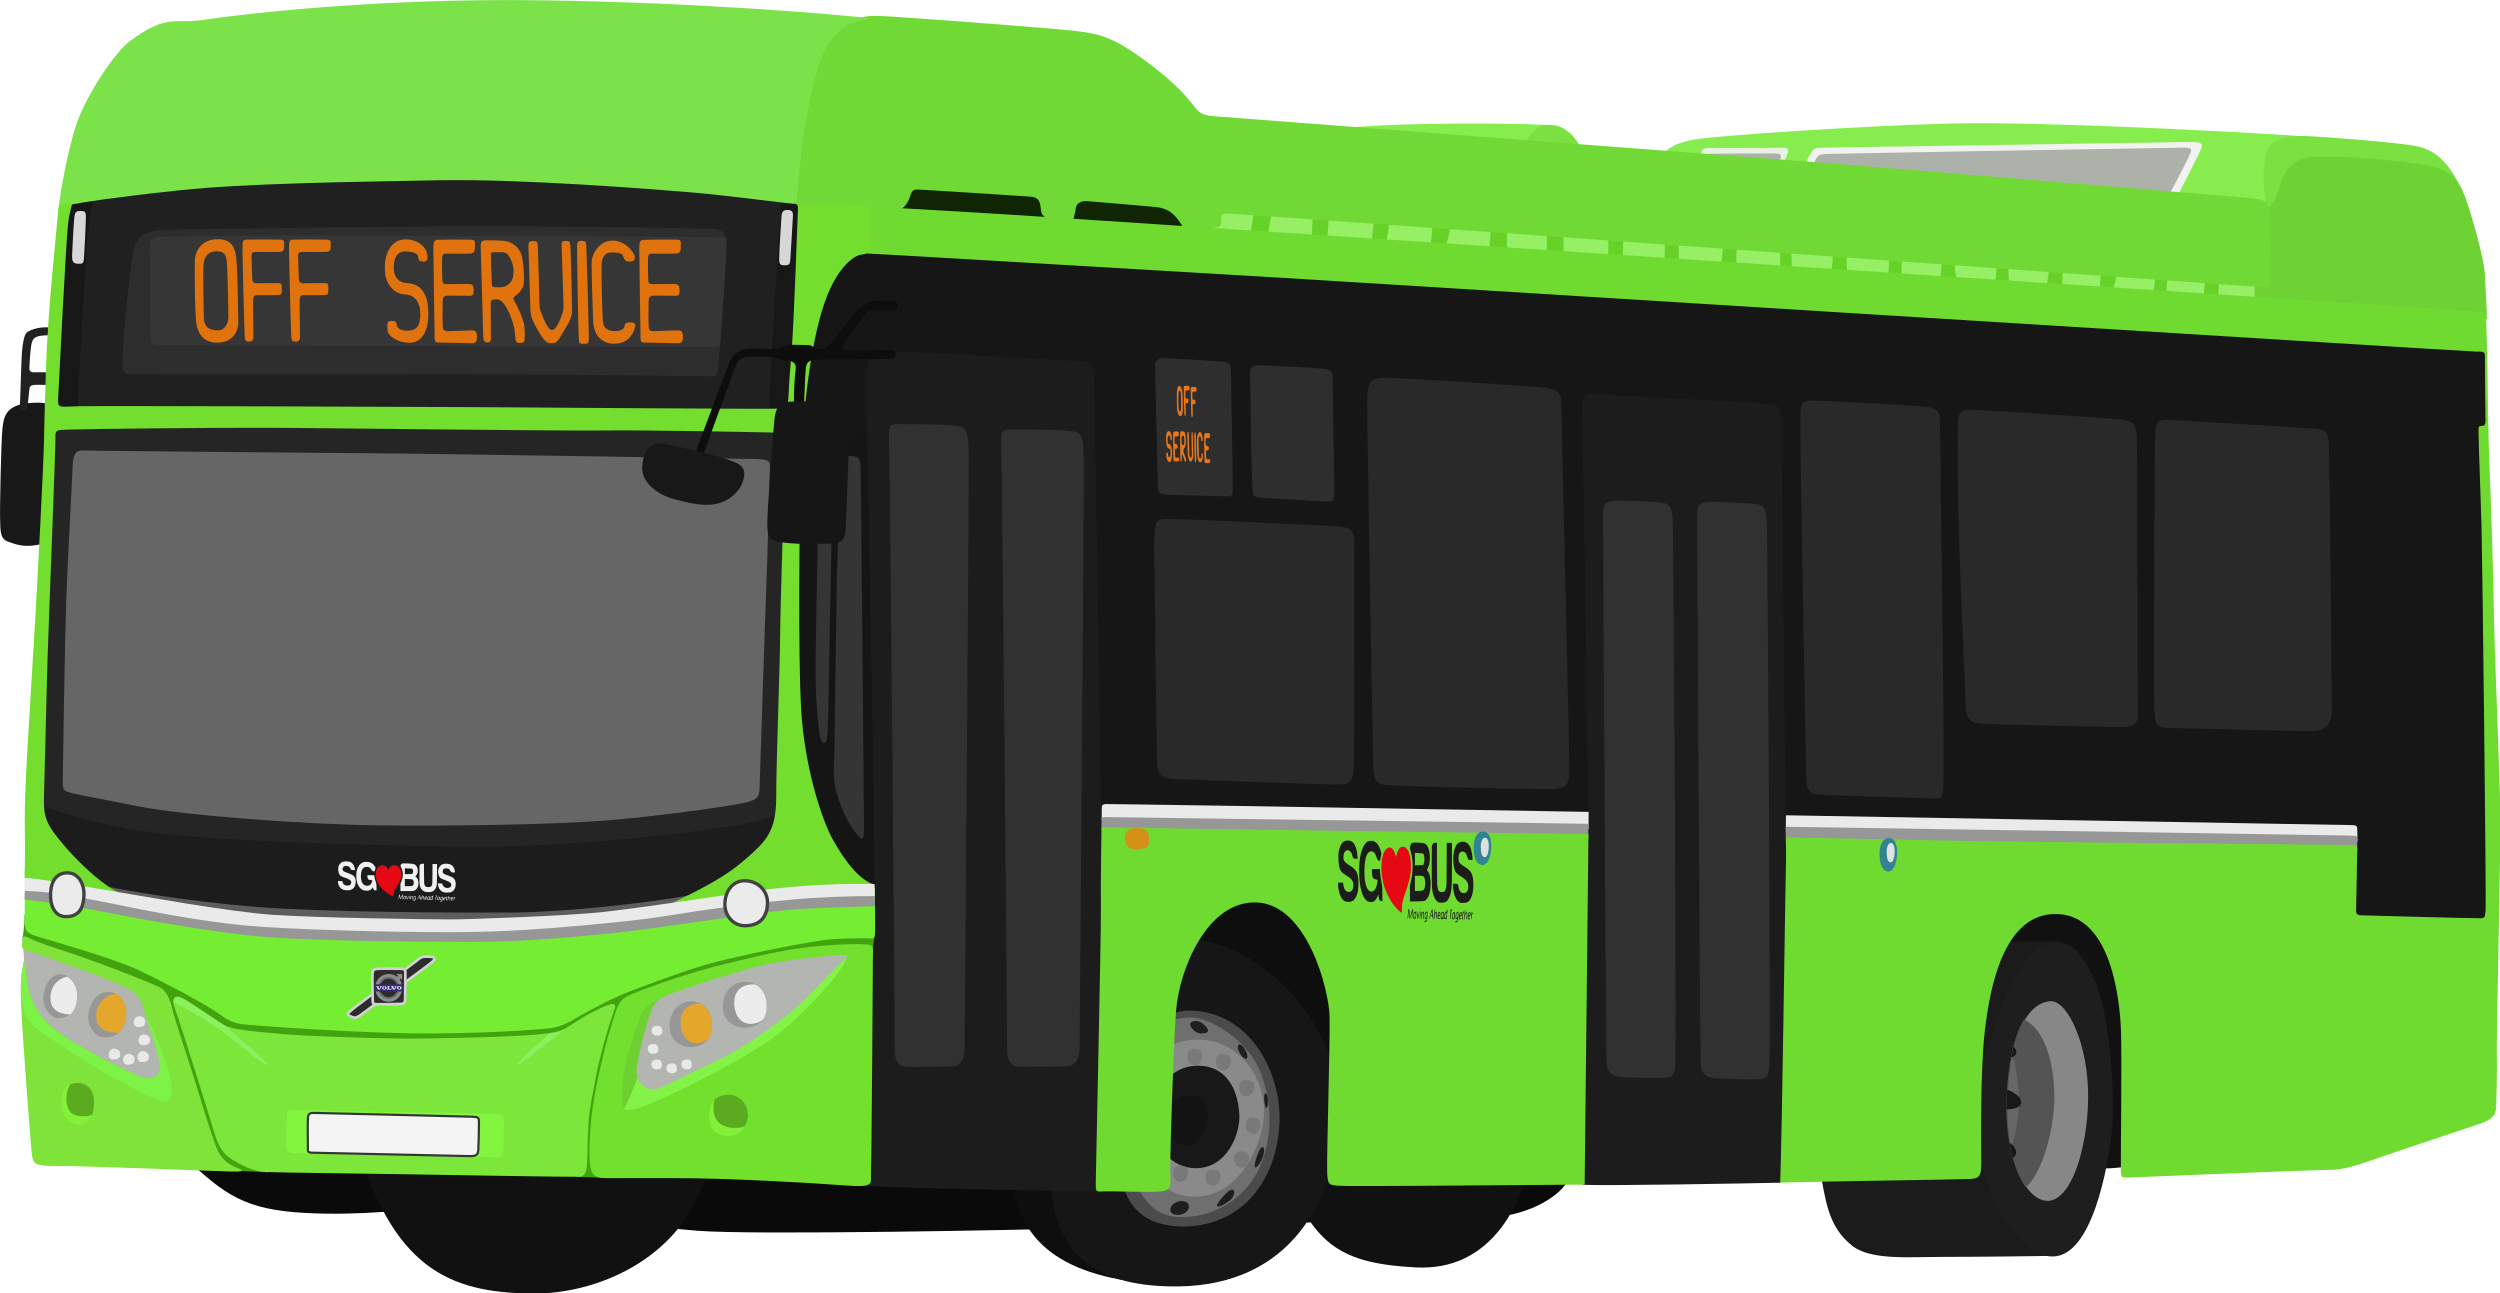 <svg width="1928" height="997.2" version="1.1" viewBox="0 0 1928 997.2" xmlns="http://www.w3.org/2000/svg"><g transform="translate(-211.1 -618.9)"><g><path d="m354.3 1512c30.2 28.47 45.73 39.69 91.45 42.28 45.73 2.588 83.69-3.451 100.1-3.451s161.3 13.8 203.6 17.26c42.28 3.451 262.3-0.863 281.3-1.726s300.2-6.902 330.4-8.628c30.2-1.726 54.36-17.26 59.53-29.33 5.177-12.08-534.1-18.12-534.1-18.12s-509.9 12.94-532.3 1.726z" fill="#0a0a0a"/><path d="m484.1 1492c28.06 107.4 75.65 123.2 135.4 124.5 59.79 1.22 130.6-35.38 139.1-108.6 8.541-73.21-274.5-15.86-274.5-15.86z" fill="#111"/><path d="m1204 1528c21.96 50.64 40.88 65.28 98.83 68.33 57.96 3.05 78.7-48.2 85.41-69.55 6.711-21.35-184.2 1.22-184.2 1.22z" fill="#111"/><path d="m1241 1454-143.4-120.8s170.8-96.39 159.8 14.64c-10.98 111-16.47 106.2-16.47 106.2z" fill="#0e0e0e"/><path d="m1119 1610c-88.46-2.44-120.2-33.55-126.3-76.26-6.101-42.71 134.8-141.5 134.8-141.5z" fill="#0e0e0e"/><path d="m1120 1611c86.63-1.22 121.4-66.5 123.8-133.6 2.44-67.11-60.4-134.2-119.6-134.8s-98.83 57.35-101.9 123.2-14.64 146.4 97.61 145.2z" fill="#161616"/><path d="m1747 1362s73.36 156.6 79.77 157.6c6.406 0.915 20.44 0 24.71-1.22 4.27-1.22 0.305-182.7 0.305-182.7s-48.81-27.15-76.56-13.42c-27.76 13.73-28.98 37.52-28.98 37.52z" fill="#111"/><path d="m1798 1345c-49.72 0-56.58-0.153-66.04 8.389-9.456 8.541-122.6 142.1-117.7 166.2 4.881 24.1 5.957 44.85 25.32 60.09 14.34 11.29 44.23 8.541 69.55 8.541s80.53-0.61 86.63-0.915-5.796-48.5-5.796-48.5z" fill="#1b1b1b"/><path d="m1584 1531c-24.65 0.541-134.2 2.46-150.8 1.664s-10.47-66.83-10.47-66.83l0.327-548.2 170.6 7.192s12.69 597.8-9.674 606.2z" fill="#1c1c1c"/><path d="m874 1533c30.05 2.774 178 4.623 188.2 4.623 10.17 0 2.774-656 2.774-656l-194.2 5.086-4.161 178.5z" fill="#1c1c1c"/><path d="m879.6 939.5c0.462 40.68 2.774 137.8 3.236 166s2.886 190.3 2.83 195.6c-0.056 5.3-20.63 1.37-20.63 1.37s-45.08-78.6-44.15-116c0.925-37.45 2.774-197.4 2.774-197.4l4.623-47.62z" fill="#151515"/><path d="m896.7 741.6v64.08l232.8 6.538v-64.08z" fill="#102504"/><path d="m1977 820-848.7-44.46 15.69 35.31 852.6 53.61z" fill="#96ef65"/><path d="m1990 724.1c-59.18-3.93-203.7-11.56-273.5-9.94s-180.5 9.478-196.5 12.02c-15.95 2.543-20.8 5.548-29.59 13.87-8.784 8.322 45.08 6.473 45.08 6.473l413.8 40.92 23.12-7.86z" fill="#87ed4e"/><path d="m1899 728.4c10.86 0 11.79 1.156 8.784 7.166-3.005 6.01-19.19 39.07-21.5 41.38-2.312 2.312-286.2-19.65-284.3-26.82s4.623-11.33 6.241-14.1c1.618-2.774 3.236-3.236 8.091-3.236 4.854 0 270.7-4.161 282.7-4.392z" fill="#f2f3f1"/><path d="m1408 715.4c-45.44-2.288-145.8-1.635-170 3.923-24.19 5.558 171.6 16.35 171.6 16.35z" fill="#87ed4e"/><path d="m1377 744.8c18.96-30.73 20.6-29.42 31.06-29.42s21.9 11.77 25.5 26.48c3.596 14.71-56.56 2.942-56.56 2.942z" fill="#7ae140"/><path d="m1588 1254c0-24.04-2.774-301-3.236-311.1-0.462-10.17-2.312-12.02-10.17-12.48-7.86-0.462-123-7.397-133.2-7.397s-10.63 3.236-10.17 10.63 5.086 307.4 4.623 318.1c-0.462 10.63-376.3 10.17-375.9-6.935 0.462-17.11-5.086-326.9-5.086-335.7s-1.387-11.1-10.63-11.56-143.8-8.322-152.1-7.86c-8.322 0.462-11.56 3.236-12.48 15.26-0.925 12.02-0.462 30.98-0.462 38.84 0 7.86-0.925 10.17-7.397 10.17-6.473 0-39.76-1.387-45.31-7.86s21.27-142.4 21.27-142.4l1279 81.83 1.04 7.628 0.809 56.06 1.156 157.1 0.231 226.3-106.8-3.467-1.387-62.65z" fill="#161616"/><path d="m263.8 768-12.02 171.1 573.7 2.312 9.709-177.5-345.8-18.96z" fill="#171717"/><path d="m284.7 767.1c-5.884 20.27-7.192 45.11-8.5 71.27-1.308 26.15-5.884 93.82-4.904 98.07 0.981 4.25 524 6.538 528 3.269 3.923-3.269 4.904-3.596 5.231-15.37 0.327-11.77 8.827-150.7 9.154-155.6s-260.9-21.9-260.9-21.9z" fill="#202020"/><path d="m1960 781.6c-4.854-18.03-3.699-39.76 0-47.39 3.699-7.628 11.79-11.1 29.13-10.4 17.34 0.694 69.58 4.854 84.61 7.628 15.03 2.774 25.2 12.02 34.44 30.74 9.247 18.72-148.2 19.42-148.2 19.42z" fill="#7ae140"/><path d="m1954 780.9c9.015-2.08 11.1-5.086 14.1-15.03s6.935-21.04 19.19-24.73c12.25-3.699 57.1 0.231 72.59 2.08s28.2 3.236 36.76 7.628c8.553 4.392 12.48 10.86 16.88 23.58 4.392 12.71 13.18 43.69 13.87 55.48 0.694 11.79 1.618 28.66 1.618 34.67 0 6.01-178.5 7.397-179.2-10.86-0.694-18.26 4.161-72.82 4.161-72.82z" fill="#6ed235"/><path d="m1178 782.8c-2.312 17.8-3.93 21.73-2.312 26.82 1.618 5.086 10.4 2.312 12.25-5.548s3.236-18.96 4.392-23.12 31.44-1.156 31.21 4.392c-0.231 5.548-0.694 11.33-0.694 15.26s11.1 6.473 11.56 3.93c0.462-2.543 1.849-23.35 1.849-23.35s34.21 6.473 34.21 9.478-0.694 5.317-1.156 11.33c-0.462 6.01 7.628 10.63 9.709 6.473 2.08-4.161 3.467-16.87 3.699-20.34s33.06-0.231 33.06 4.623c0 4.854-2.312 18.96-0.925 20.11s9.478 9.478 14.33-16.41c4.854-25.89 31.44-8.091 31.44-1.156s-2.08 23.12-0.231 23.35 11.79 0.231 12.48-5.086 0-18.96 0.925-24.73c0.925-5.779 30.05 4.854 30.28 11.1s-0.925 19.42 0 20.57 12.02 4.392 12.71-1.618c0.694-6.01-0.694-25.43 0.462-26.58 1.156-1.156 33.29 5.779 33.98 11.1 0.693 5.317-0.231 11.56 0 15.03 0.231 3.467 11.1 8.553 11.33 2.774 0.231-5.779 0.462-24.27 0.694-27.28 0.231-3.005 31.9 6.241 31.9 11.56 0 5.317-0.694 16.87-0.462 19.65 0.231 2.774 10.17 2.312 10.86-1.849s-0.694-23.81 1.387-24.73c2.08-0.925 33.29 3.467 33.06 9.015-0.231 5.548-2.543 21.73-1.618 23.81 0.925 2.08 11.33-0.462 11.56-4.392 0.231-3.93 0-17.8 1.156-19.88 1.156-2.08 33.06 0.462 32.83 4.623-0.231 4.161 0.462 18.26 0.462 19.88 0 1.618 8.322-2.08 8.553-4.392 0.231-2.312-1.156-21.73 0.231-22.65 1.387-0.925 31.67 0.925 31.67 5.548s-0.925 16.18-1.618 21.5c-0.694 5.317 14.56 4.854 13.18 0.925s-1.618-18.96-0.694-21.5c0.925-2.543 32.59 1.849 32.36 6.473-0.231 4.623-0.462 14.33-1.156 17.8-0.694 3.467 10.63 2.08 10.63-0.925s-0.231-14.79 0.925-20.57c1.156-5.779 30.05 3.005 30.05 6.704 0 3.699-0.925 16.18-2.08 18.72-1.156 2.543 18.26 5.548 15.49 0.462-2.774-5.086-3.93-17.34-3.236-20.57 0.694-3.236 33.75 0.462 32.59 4.623s-1.387 17.8-2.312 19.42c-0.925 1.618 13.64 6.473 12.48 0.694s-2.08-18.49-0.925-21.96 30.98 0 30.74 4.392c-0.231 4.392-1.849 11.79-1.618 14.79 0.231 3.005 12.25 2.774 12.02 1.849-0.231-0.925-0.231-12.95 0.925-15.95 1.156-3.005 29.13-2.312 28.66 2.774-0.462 5.086-1.849 15.72 3.467 15.72s7.86-5.779 8.553-15.49c0.694-9.709 31.21-1.387 30.28 2.312-0.925 3.699-1.387 12.25-2.08 15.26s10.63 2.774 10.4-0.694c-0.231-3.467 0.231-13.18 1.849-15.26 1.618-2.08 27.97-3.236 27.97 1.156 0 4.392-1.618 19.19-2.312 20.57s14.56 0.694 13.41-2.312-1.156-13.41 0.462-16.64c1.618-3.236-3.236-13.87-3.236-13.87l-531.7-41.15s-206.4-19.65-210.4 3.467z" fill="#66d228"/><path d="m1893 732.8c9.015-0.231 9.015 0.694 6.241 6.704-2.774 6.01-15.49 30.51-17.11 32.36-1.618 1.849-276.7-10.63-274.6-19.19 2.08-8.553 3.93-11.33 5.317-12.95 1.387-1.618 3.005-1.849 7.166-2.08 4.161-0.231 265.1-4.854 273-4.854z" fill="#acb1a9"/><path d="m1521 741.7c3.433-7.356 1.635-8.663 8.99-8.663s51.82 0 56.56-0.163c4.74-0.164 3.923 2.942 2.288 6.375s-2.779 10.3-6.865 10.62c-4.086 0.327-60.97-8.173-60.97-8.173z" fill="#e8f2e1"/><path d="m1527 742.2c0.654-3.596 1.471-4.577 3.76-4.74s46.26-0.327 51-0.164c4.74 0.164 2.288 4.904 0.654 7.683s-55.41-2.779-55.41-2.779z" fill="#acb1a9"/><path d="m826.5 780.8c0.49-4.413-1.271-4.795-4.54-4.959-3.269-0.164-1.544-18.74-1.544-18.74l20.86-124.4s28.17 0.864 35.2-0.607c7.029-1.471 11.44-1.144 30.73 0.163 19.29 1.308 114.8 8.304 134.3 10.62 19.42 2.312 30.51 6.241 53.86 23.58 23.35 17.34 30.98 27.51 35.6 33.06 4.624 5.548 5.548 8.091 16.41 9.015 10.86 0.925 439.4 33.74 462.9 35.38s316.5 26.15 332.8 27.46c16.35 1.308 16.67 3.596 17.98 8.827 1.308 5.231 1.798 50.67 1.798 55.41 0 4.74-0.49 4.74-4.25 4.904-3.76 0.163-793.9-56.88-799.8-56.88-5.884 0-5.885 1.144-6.048 3.923-0.163 2.779 1.308 7.029-5.394 7.029-6.702-2e-5 -18.8 7.192-23.37 0.163-4.577-7.029-8.99-15.04-21.58-16.18-12.59-1.144-48.22-4.25-53.12-4.577-4.904-0.327-8.173 2.125-8.5 5.231-0.327 3.106-2.288 12.42-4.577 12.75-2.289 0.327-20.92-2.615-22.07-9.644-1.144-7.029-0.654-11.12-8.337-11.77-7.682-0.654-79.11-5.067-84.67-5.394-5.558-0.327-6.375-0.327-8.5 6.048-2.125 6.375-6.538 10.95-14.22 10.46-7.683-0.49-71.89-0.816-71.89-0.816z" fill="#71d935"/><path d="m1064 1239c-2.89 0.116-3.167 1.231-3.225 2.965-0.058 1.734-0.033 4.606-0.033 8.883l375.4 7.414c0.01-0.687 0.066-5.95 0.07-6.432l0.078-6.797c-135.9-2.337-252.3-4.332-258.6-4.414-17.8-0.231-110.8-1.735-113.7-1.619zm524.4 8.648c-0.036 2.494-0.064 4.82-0.064 6.262 0 1.784 0.037 4.374 0.078 7.359l417.4 8.244s23.35 9e-4 23.35-1.617c0-1.618 4e-4 -5.317-0.115-8.9-0.116-3.583-0.577-3.699-5.432-3.814-2.499-0.06-220.5-3.832-435.2-7.533z" fill="#eaeaea"/><path d="m1063 1249c-1.445 0.058-2.333 0.152-2.408 2.057-0.064 1.621-0.109 3.334-0.078 7.709 0 0 178.3 3.522 375.4 7.338 0.018-1.696 0.121-10.86 0.131-11.88-9.755-0.143-35.37-0.529-36.44-0.539-11.9-0.116-335.2-4.74-336.6-4.682zm525.2 7.508c0.029 3.182 0.096 7.358 0.145 12.54 226.4 4.315 440.5 8.23 440.6 7.578 0.082-1.389 0.082-9.316 0-11.36-0.082-2.044-0.41-1.634-6.131-1.961-3.705-0.212-251.9-4.023-434.6-6.793z" fill="#979797"/><path d="m1797 1345c-35.81 2.157-62.55 99.65-61.69 141.5 0.863 41.84 28.04 101.4 58.67 101.4s42.71-69.02 45.73-95.77c3.02-26.75-1.726-92.32-12.94-116.5-11.22-24.16-17.26-28.47-29.77-30.63z" fill="#1e1e1e"/></g><g transform="translate(-291.9 194.8)"><path d="m1416 1370c49.61-0.863 72.47-41.41 73.77-80.67 1.294-39.26-23.73-85.85-69.89-85.85-46.16 0-59.1 85.85-55.65 106.6 3.451 20.71 2.157 59.53 51.77 59.96z" fill="#4b4b4b"/><path d="m1376 1334c10.57 15.1 15.75 29.55 40.77 28.69s47.88-15.96 57.81-38.61c9.922-22.65 9.491-48.75 1.078-71.61-8.412-22.86-32.35-39.26-47.88-42.92s-36.02 7.118-39.9 9.491-11.86 115-11.86 115z" fill="#6f6f6f"/><path d="m1425 1347c33.55-0.61 51.25-38.44 52.77-63.14s-16.17-57.04-49.42-57.96c-33.25-0.915-46.06 24.71-48.81 54.3-2.745 29.59 10.37 66.8 45.45 66.8z" fill="#8a8a8a"/><path d="m1428 1246c25.32 0.915 30.5 25.62 30.81 39.05 0.305 13.42-9.456 40.27-33.86 39.96-24.4-0.305-32.94-25.93-33.55-36.3-0.61-10.37 7.016-43.62 36.6-42.71z" fill="#181818"/><path d="m1422 1269c8.999 0.458 12.66 6.863 12.35 16.62-0.305 9.761-5.491 21.81-16.78 21.66-11.29-0.152-12.96-11.29-12.51-22.27s5.643-15.4 16.93-16.01z" fill="#131313"/><g fill="#797979"><path d="m1424 1233c4.423 0 6.253 1.983 6.253 5.186 0 3.203-2.288 7.473-5.643 7.473-3.355 0-6.101-2.745-5.948-7.168 0.152-4.423 2.745-5.643 5.338-5.491z"/><path d="m1446 1237c4.423 0 6.253 1.983 6.253 5.186 0 3.203-2.288 7.473-5.643 7.473-3.355 0-6.101-2.745-5.948-7.168 0.152-4.423 2.745-5.643 5.338-5.491z"/><path d="m1464 1257c4.423 0 6.253 1.983 6.253 5.186 0 3.203-2.288 7.473-5.643 7.473-3.355 0-6.101-2.745-5.948-7.168 0.152-4.423 2.745-5.643 5.338-5.491z"/><path d="m1469 1286c4.423 0 6.253 1.983 6.253 5.186 0 3.203-2.288 7.473-5.643 7.473-3.355 0-6.101-2.745-5.948-7.168 0.152-4.423 2.745-5.643 5.338-5.491z"/><path d="m1460 1312c4.423 0 6.253 1.983 6.253 5.186 0 3.203-2.288 7.473-5.643 7.473-3.355 0-6.101-2.745-5.948-7.168 0.152-4.423 2.745-5.643 5.338-5.491z"/><path d="m1438 1326c4.423 0 6.253 1.983 6.253 5.186 0 3.203-2.288 7.473-5.643 7.473-3.355 0-6.101-2.745-5.948-7.168 0.152-4.423 2.745-5.643 5.338-5.491z"/><path d="m1413 1323c4.423 0 6.253 1.983 6.253 5.186 0 3.203-2.288 7.473-5.643 7.473-3.355 0-6.101-2.745-5.948-7.168 0.152-4.423 2.745-5.643 5.338-5.491z"/></g><g fill="#1e1e1e"><path d="m1431 1221c6.101-0.458 3.66-4.27-0.61-7.626-4.27-3.355-11.44-1.83-9.151 2.288 2.288 4.118 6.253 5.948 9.761 5.338z"/><path d="m1458 1234c-1.618-7.442 3.559-4.745 6.255 1.618 2.696 6.363-2.157 7.442-6.255-1.618z"/><path d="m1478 1273c-0.863-8.412 2.696-6.471 2.804-0.539 0.108 5.932-1.726 10.03-2.804 0.539z"/><path d="m1473 1314c3.387-9.188 6.687-5.177 3.775 2.696s-9.792 13.63-3.775-2.696z"/><path d="m1448 1345c7.779-8.213 8.951 0.324 3.343 4.961-5.608 4.637-16.87 9.316-3.343-4.961z"/><path d="m1412 1361c8.844-0.647 11.32-10.57 2.157-10.57-9.167 0-12.62 11.11-2.157 10.57z"/></g></g><g><path d="m877.4 777.9s-13.56 35.88-0.381 36.34c13.18 0.462 290.8 17.11 323.6 18.96s916.1 57.1 920.7 56.87c4.623-0.231 6.127 0.348 6.127 2.891 0 2.543 0.347 45.19 0.463 49.24 0.116 4.045-0.463 5.086-3.006 5.201-2.543 0.116-2.34 0.177-2.34 6.389s1.635 47.73 2.289 70.62c0.654 22.88 3.75 291.7 3.172 296.3-0.578 4.623-0.116 6.242-3.814 6.358-3.699 0.116-88.88-2.079-92.7-2.311-3.814-0.231-3.467-2.543-3.352-6.357s0.809-39.76 0.809-44.04c0-4.277-0.23-3.484-9.057-3.811-8.827-0.327-254-2.288-284.7-2.941-14.5-0.308-80.23-1.646-146.8-2.928 0.098 7.608 0.184 17.34-0.113 27.13-0.43 14.2-2.861 203.3-4.314 239.1 0.708-0.016 1.9-0.035 2.467-0.051 33.75-0.925 137.3-2.311 144.7-2.773 7.397-0.462 7.859-3.699 7.859-12.95 0-9.247-0.925-69.81 2.773-101.2 3.699-31.44 13.87-91.54 55.94-90.15 42.07 1.387 48.08 67.5 49.01 88.3 0.924 20.8-0.214 103.1-0.051 109.1 0.163 6.048 1e-4 6.211 8.99 5.721 8.99-0.49 148.3-6.048 154.3-5.885 6.048 0.164 19.45-3.432 26.81-6.211 7.356-2.779 76.82-25.99 86.3-29.1 9.481-3.106 12.91-6.538 13.08-13.24 0.164-6.702 0.819-25.17 0.492-40.87s3.268-167.1 2.777-188.5c-0.49-21.41-5.066-136.8-5.066-152.7 0-15.86-2.452-93.99-3.27-109.4s-1.635-67.18-1.635-75.68-0.981-37.59-1.144-41.52c-0.164-3.923 0.491-3.924-6.537-4.578-7.029-0.654-1079-71.27-1105-73.06-25.83-1.798-126.3-7.682-139.1-8.336zm186.4 479.2c-2.774 0.116-3.236-0.464-3.236 1.848 0 2.312-0.694 39.3-0.463 60.57 0.231 21.27-3.93 203.7-3.93 210.6s-0.462 8.091 5.086 7.629c5.548-0.462 36.99 0.925 45.77 0 8.784-0.925 6.471-6.936 6.471-16.64s2.313-92.46 4.625-123c2.312-30.51 23.58-85.07 62.41-83.22 38.84 1.849 55.48 67.5 55.94 87.84 0.462 20.34-2.312 108.2-1.85 119.7s0.924 10.63 15.26 11.1c7.854 0.253 97.8-0.331 183.3-1.059 0.475-47.11 2.591-237.3 2.938-270.5-3.498-0.028-6.231-0.041-7.52-0.018-18.31 0.327-362-5.026-364.8-4.91z" fill="#6fdb31"/><path d="m256 781.3c1.635-14.38 7.029-45.28 13.89-66.2 6.865-20.92 29.05-55.54 41.77-64.79s22.19-14.79 36.06-15.03c13.87-0.231 11.56 0.231 27.51-2.08 15.95-2.312 121.6-15.95 252.4-14.1 130.8 1.849 232.1 11.56 246 12.95 13.87 1.387 3.236 2.543-2.08 3.236-5.317 0.694-19.42 8.784-26.82 27.97-7.397 19.19-13.87 55.71-15.72 73.51s-2.774 27.51-3.236 33.06c-0.462 5.548-0.694 6.01-4.161 6.01-3.467 0-49.7-6.241-77.21-8.553-27.51-2.312-131.4-10.66-196.1-9.355s-146.7 2.189-198.9 7.737c-52.24 5.548-74.2 9.247-81.37 10.63-7.166 1.387-11.97 5.004-11.97 5.004z" fill="#7be249"/><path d="m249 1037c-18.54 5.452-25.08 1.817-31.62-0.363-6.542-2.181-5.815-8.723-6.179-16.35s0.727-60.69 1.817-71.23c1.09-10.54 3.634-19.63 27.26-19.63 23.62 0 18.17 19.99 18.17 26.17 0 6.179-9.45 81.41-9.45 81.41z" fill="#181818"/><path d="m818.1 1258 5.086-312.1-574.2-5.548-10.17 332.9s570.5 23.12 579.3-15.26z" fill="#252525"/><path d="m812.7 1246c-14.71 7.519-41.85 10.46-68.98 14.38s-104.3 11.44-161.8 11.44c-57.54 0-191.9-3.596-246.2-10.13s-86.96-19.94-94.81-22.23c-7.846-2.288 7.846 33.02 7.846 33.02s43.48 39.56 54.27 41.85c10.79 2.288 217.1 16.02 217.1 16.02l216.7-7.192 72.58-41.19z" fill="#1c1c1c"/><path d="m744.6 1309c-31.9 6.241-99.4 13.41-137.3 13.64-37.91 0.231-144.2 0-199.3-4.392-55.02-4.392-103.8-13.41-115.1-15.72-11.33-2.312 7.397 8.322 12.02 9.015s119.3 16.64 119.3 16.64l160.4 2.774 114.4-7.166s47.85-8.091 45.54-14.79z" fill="#5d5d5d"/><path d="m226.7 925.3c-0.514 10.28-0.257 10.15 2.184 10.41 2.441 0.257 3.341-0.771 3.983-7.967 0.642-7.196 0.771-7.71 1.028-9.38 0.257-1.67 1.028-2.827 6.682-2.698s8.738 0 11.44 0 3.084-9.509-4.626-9.637c-7.71-0.129-7.967 0-10.15 0-2.184 0-3.598-0.771-3.469-3.341 0.129-2.57 0.642-15.93 2.056-20.17 1.413-4.24 5.14-5.268 16.19-5.011s5.911-4.883-1.67-5.911-14.52 1.028-18.12 3.341-4.369 16.19-4.626 23.9c-0.257 7.71-0.642 18.37-0.899 26.47z" fill="#212121"/><path d="m265.4 775.8c-0.177 2.6e-4 -0.38 0.013-0.609 0.033-3.678 0.327-5.558 0.899-6.865 1.471s-1.716 1.798-2.125 5.803c-0.409 4.005-3.355 36.43-4.857 52.26-1.503 15.83-3.931 50.74-4.277 64.61-0.347 13.87-1.386 39.76-1.617 57.67s-5.086 109.2-6.242 129.5c-1.156 20.23-4.276 71.55-5.778 96.28-1.228 20.22-3.237 52.01-2.775 76.75 0.462 24.73-0.477 32.2-0.123 36.15s24.51 8.924 24.51 8.924l80.33 14.79 57.63 6.109c-32.64-4.696-66.48-10.07-78.67-13.74-26.12-7.86-55.48-43-61.95-52.24-6.473-9.247-7.398-15.49-6.936-28.2 0.462-12.71 1.849-77.44 2.773-106.6 0.925-29.13 6.241-162 6.01-168.7-0.231-6.704 1.156-6.01 10.17-6.473 9.015-0.462 117-1.618 158.8-1.387s222.8 2.542 253.8 2.08c30.98-0.462 122.1 1.386 132.2 1.617 10.17 0.231 8.322 6.01 7.859 18.26s-3.93 120.2-3.93 138.7c0 18.49-3.004 96.86-3.004 123.7s-7.629 34.21-23.12 47.85c-15.49 13.64-31.9 22.42-66.11 38.61l-45.08 12.48-165.5 3.098 170.6-2.174 113.3-15.03 91.83-16.86c-11.5-3.022-23.4-18.74-32.3-34.81s-21.85-56.75-24.39-100.2c-2.543-43.46-1.156-148.6-0.693-165.3 0.462-16.64 1.618-51.55 4.623-77.67 3.005-26.12 7.86-55.94 16.64-77.44s20.11-29.36 24.96-30.28c4.854-0.925 5.548-0.231 6.473-6.01 0.925-5.779 1.027-22.58 1.027-26.66s-0.491-4.251-3.434-4.496c-2.942-0.245-30.24-1.961-36.61-1.879-6.375 0.082-10.54-2e-3 -12.42 0.08-1.88 0.082-2.86 0.409-3.023 2.779-0.164 2.37-3.093 90.74-5.174 114.1s-1.848 27.97-2.311 33.52c-0.462 5.548-0.231 6.704-7.166 7.166-6.935 0.462-196.5-0.925-234.6-1.156-38.14-0.231-290.6-1.156-305.8-0.693-15.26 0.462-15.95 1.849-15.49-6.473 0.462-8.322 6.009-120.4 7.627-134.3 1.517-13 4.52-15.53 1.859-15.53z" fill="#73de2e"/><path d="m230 1324c0.074 12.29-1.703 17.47-1.703 19.91s13.92 3.479 13.92 3.479l95.94 40.42 22.65 70.62s13.48 58.77 16.83 60.44c3.35 1.675 8.12 3.221 14.49 3.147s21.17 0.592 25.54 0.962c4.368 0.37-27.17-11.99-27.17-11.99l-40.5-115.7 37.27 21.78 167.1 7.538 91.5-6.491 36.22-20.52-19.68 61.98s-10.05 64.07-7.957 65.33 0.236 1.492 2.617 1.649c2.382 0.157 18.09 0.497 20.26 0.55 2.172 0.052-6.438-8.48-6.438-8.48l-0.209-29.42 23.76-93.28 120-38.32 67.63 1.884s2.222-1.115 2.222-7.037 1.851-13.47 1.703-16.06c-0.148-2.591-11.7-0.518-11.7-0.518l-121 19.17-113.4 49.45-244.6-0.888-65.44-37.31-94.76-31.09z" fill="#42a30f"/><path d="m230.1 1324c-0.177 12.96 0.533 14.2 10.12 17.22s56.28 15.98 76.7 25.39 54.15 27.7 62.49 33.73c8.344 6.036 11.18 7.634 21.13 8.699s77.58 5.859 125.2 6.746c47.58 0.888 100.5-2.663 109.9-3.906 9.409-1.243 17.04-6.214 22.19-9.232s25.39-14.2 40.3-19.71c14.91-5.504 43.5-16.51 63.02-21.66 19.53-5.148 77.76-17.58 94.8-18.29 17.04-0.71 22.19-0.533 25.74-0.355s4.083-0.177 4.261-5.148c0.177-4.971-0.177-28.94-0.177-33.2s-77.89 8.432-77.89 8.432l-198.8 26.11s-261.1-17.07-298.3-23.1c-37.16-6.026-80.27-16.42-80.44-8.782-0.177 7.634-0.177 7.989-0.177 17.04z" fill="#74ed33"/><path d="m228.8 1347c0.838 9.191 0.902 15.68 0.879 18.33-0.026 2.912 5.021 34.77 8.411 37.41 3.389 2.636 50.97 38.41 50.97 38.41l43.94 16.7 4.143-22.72-15.69-52.22-55.74-22.35z" fill="#b3b5b1"/><path d="m873 1347c11.3 0.251 11.3 0.502 11.3 5.775 0 5.273-1.004 160.4-1.506 169.7s4.268 12.55-21.34 10.54c-25.61-2.008-90.64-5.524-127.5-5.524h-52.22c-10.55 0-13.06-0.753-15.06-7.281-2.009-6.528-0.753-33.89 2.009-50.72 2.762-16.82 8.285-41.68 13.56-58.5 5.273-16.82 5.273-21.09 17.07-25.86 11.8-4.77 41.43-15.82 73.06-23.35 31.64-7.532 55.99-14.31 100.7-14.81z" fill="#72e12e"/><path d="m864.3 1356c0.089 3.728-7.723 15.27-12.78 20.77-5.06 5.504-25.65 29.74-47.67 44.83-22.01 15.09-63.02 36.22-81.31 44.21-18.29 7.989-26.1 10.65-30 8.522-3.906-2.13 7.634-25.74 11.54-31.6 3.906-5.859 77.94-23.97 77.94-23.97z" fill="#83f347"/><path d="m691.9 1474c-1.42-6.746-1.42-16.42 0.533-28.49 1.953-12.07 10.66-39.52 13.92-45.79 3.264-6.277 12.3-10.42 20.21-13.31s-6.528 16.45-6.528 16.45-25.02 71.49-28.14 71.15z" fill="#6ed131"/><path d="m850.2 1356c19.1-1.602 15.57-0.502 8.536 6.026s-27.12 29.63-43.18 41.68c-16.07 12.05-27.62 21.34-50.72 32.64-23.1 11.3-38.92 19.08-46.2 22.09-7.281 3.013-17.58-3.766-16.57-15.06 1.004-11.3 8.034-36.91 11.3-44.69 3.264-7.783 3.264-8.788 15.57-13.56s52.73-17.58 67.04-21.09c14.31-3.515 37.42-6.624 54.23-8.034z" fill="#b3b5b1"/><path d="m773.4 1463c-15.27 0.533-15.45 12.25-15.27 18.82 0.177 6.569 4.083 12.96 14.2 13.14s15.62-8.522 15.62-15.98c0-7.456-4.616-14.91-14.56-15.98z" fill="#84f139"/><path d="m773.4 1463c-5.509 0.192-9.046 1.844-11.32 4.182-0.549 2.072-0.703 4.342-0.754 6.648-0.177 7.989 4.97 14.91 16.15 14.91 3.175 0 5.834-0.347 8.068-1.176 1.583-2.663 2.406-5.715 2.406-8.588 0-7.456-4.615-14.91-14.56-15.98z" fill="#5bab20"/><path d="m668.9 1399c16.32-8.285 18.33-7.281 15.57 0s-10.55 32.14-14.56 54.23c-4.017 22.09-4.59 21.37-5.477 41.79-0.888 20.42 1.243 31.25-6.924 31.42-8.167 0.177-116.6-1.598-133.9-1.953-17.22-0.355-95.52-1.209-107.1-1.711-11.55-0.502-20.09-6.026-25.36-9.039-5.273-3.013-10.55-6.779-14.81-21.34-4.268-14.56-17.32-55.74-22.35-71.56-5.021-15.82-7.532-22.85-8.788-26.61s-0.502-9.541 7.281-5.272c7.783 4.268 25.36 16.82 31.89 20.59 6.528 3.766 25.36 5.021 44.44 6.779s68.04 3.264 91.39 3.515c23.35 0.251 85.62-1.255 103.9-3.013 18.33-1.758 20.09-3.013 26.61-7.03 6.528-4.017 9.541-6.277 18.08-10.8z" fill="#7ce73a"/><path d="m348 1388c-2.293 0-3.14 1.76-3.17 3.772 12.33 6.234 22.74 12.06 34.53 20.35 12.6 8.877 23.43 18.82 31.25 24.32s9.585 4.795 3.904-0.531c-3.413-3.2-17.56-15.22-29.57-25.6-0.146-0.076-0.318-0.146-0.453-0.225-6.528-3.766-24.1-16.32-31.89-20.59-1.946-1.067-3.452-1.506-4.598-1.506z" fill="#8af15f"/><path d="m646.4 1413c-2.784 1.436-5.783 2.373-11.7 3.238-16.95 14.38-17.37 15.54-22.14 20.64-5.149 5.504-1.064 3.374 6.215-2.307 5.145-4.015 17.6-14.1 27.63-21.58z" fill="#8af15f"/><path d="m592.2 1478c7.456 0.355 7.456 0.71 7.456 6.924 0 6.214-0.355 16.33-0.355 20.77s-1.243 5.504-4.083 5.681c-2.841 0.178-147.4-2.84-155.5-3.196s-7.456-1.598-7.634-7.101c-0.177-5.504 0-17.04 0.177-21.13 0.177-4.083 0.888-5.326 6.214-5.148 5.326 0.177 63.74 1.598 76.7 1.775 12.96 0.177 66.4 0.888 77.05 1.42z" fill="#84f53f"/><path d="m448.5 1482c0-5.147 2.26-4.896 6.904-4.77 4.645 0.126 114.7 2.636 119.8 2.887 5.021 0.251 5.273 0.502 5.273 4.77 0 4.268-0.251 17.2-0.502 20.71-0.251 3.515-1.004 5.021-6.904 4.896-5.9-0.126-117.8-2.511-121.5-2.636-3.766-0.126-3.013-1.758-3.013-4.645s-0.251-16.45 0-21.22z" fill="#f4f4f4" stroke="#353535" stroke-width="1.7"/><path d="m231.6 1296c-0.534-0.014-1.034 0-1.516 0.029-0.051 3.893-0.082 8.389-0.096 13.3 10.5 1.811 32.51 3.051 32.51 3.051s87.88 15.19 98.8 18.96c10.92 3.766 113.6 8.535 113.6 8.535l107.6 1.131 58.62-3.766 89.51-8.662 80.09-12.3s62.52-4.018 69.55-4.27c2.28-0.081 4.064-0.205 5.436-0.49-0.04-4.563-0.075-8.646-0.086-10.71-1.19-0.157-2.749-0.229-4.848-0.229-53.6-0.628-97.54 6.779-108 8.285-10.42 1.506-71.93 10.8-98.42 13.56s-99.55 5.523-116.2 5.523c-16.7 0-100.9-1.128-136.2-3.514-35.28-2.385-104.1-15.06-120.5-17.7-16.45-2.636-55.99-9.668-68.67-10.67-0.396-0.031-0.778-0.051-1.148-0.061z" fill="#eaeaea"/><path d="m230.5 1341c-2.502 0.012-2.152 3.084-2.397 7.085-0.173 2.822 1.46 3.173 6.183 4.662 6.32 1.993 52.76 18.2 69.24 25.66 16.87 7.634 15.62 10.83 19.53 22.55 3.906 11.72 11.36 33.55 11.54 39.06 0.177 5.504-1.952 14.56-16.69 8.524s-60.36-28.94-71.9-42.43c-11.54-13.49-13.49-25.03-14.56-34.44-0.615-5.434-1.288-9.233-1.885-11.91-0.193 1.536-0.518 3.368-1.016 5.668-2.009 9.29-1.506 24.35-0.502 41.43 1.004 17.07 6.779 97.16 7.783 103.2s1.757 8.286 18.83 8.035 124.3 4.017 133.3 4.268c9.039 0.251 12.8-0.25 6.777-2.51-6.026-2.26-11.55-5.775-15.06-12.3s-13.56-39.67-17.83-53.73c-4.268-14.06-16.57-50.46-18.08-57.49-1.506-7.03-4.555-13.93-10.54-16.57-25.05-11.05-63.49-24.59-76.07-28.62-11.03-3.53-15.34-5.189-20.79-7.514-3.975-1.697-5.304-2.589-5.881-2.586z" fill="#7fe33a"/><path d="m229.5 1360c-0.193 1.536-0.518 3.368-1.016 5.668-1.058 4.895-1.409 11.42-1.367 18.97 1.315 14.84 5.041 22.51 14.55 29.23 13.31 9.415 43.56 29.37 59.88 37.79 16.32 8.411 28.37 15.32 35.4 16.7 7.03 1.381 7.657-7.156 5.648-18.2-2.009-11.05-14.18-38.67-18.7-47.45-0.325-0.633-0.567-0.95-0.738-1.01 3.941 11.81 11.2 33.13 11.38 38.57 0.177 5.504-1.952 14.56-16.69 8.524s-60.36-28.94-71.9-42.43c-11.54-13.49-13.49-25.03-14.56-34.44-0.615-5.434-1.288-9.233-1.885-11.91z" fill="#7ef347"/><path d="m270.2 1454c-13.06 0.753-11.8 12.55-11.17 19.46s6.779 13.18 13.31 12.93c6.528-0.251 11.3-5.775 11.3-17.07 0-11.3-6.277-15.44-13.43-15.32z" fill="#84f139"/><path d="m270.2 1454c-1.823 0.105-3.358 0.433-4.664 0.926-1.902 2.602-3.14 6.39-3.244 11.75 0.502 11.42 6.527 13.06 12.93 13.06 2.71 0 5.055-0.099 6.922-1.041 0.949-2.502 1.488-5.612 1.488-9.379 0-11.3-6.276-15.44-13.43-15.31z" fill="#5bab20"/><path d="m230.2 1306c-0.051 2.376-0.085 4.431-0.105 6.356 0.02 0.097 0.031 0.192 0.029 0.287 15.41 1.65 39.03 5.12 60.82 9.453 32.13 6.391 85.93 16.16 124.3 19.35 38.35 3.196 117.9 3.729 158.4 3.906 40.48 0.178 88.94-4.616 114.3-7.279 25.39-2.663 109.2-15.62 130.5-17.4 21.3-1.775 61.69-2.752 66.84-2.93 0.208-0.01 0.383-0.026 0.566-0.041-0.034-3.281-0.053-5.538-0.074-7.783-0.937-0.051-2.32 0.01-4.486 0.102-10.12 0-19.88 0.177-40.48 1.242-20.59 1.065-63.74 5.504-115 13.85-19.35 3.146-41.79 5.325-63.87 7.357-34.25 3.152-59.17 4.725-91.47 5.248-31.09 0.504-110.1-0.888-157.7-4.084-47.58-3.196-97.82-14.56-117.3-18.29-19.53-3.728-43.14-8.54-61.25-9.232-1.987-0.076-3.137-0.106-3.928-0.117z" fill="#979797"/><g transform="translate(-291.9 194.8)" fill="#2c2c2c" stroke="#d2d2d2" stroke-width="2.1"><path d="m776.6 1201c-6.658 5.149-6.036 5.504-3.462 6.835 2.574 1.332 4.261 2.13 9.409-1.953s50.24-36.75 53.62-39.77c3.373-3.018 2.308-4.172-3.018-4.261-5.326-0.089-5.149 0.355-9.853 3.906-4.705 3.551-40.74 30.62-46.69 35.24z"/><path d="m790.4 1194c0 4.261 0 4.527 3.728 4.616 3.728 0.089 14.82-0.089 18.02-0.266 3.196-0.177 3.196-1.775 3.284-4.083 0.089-2.308 0.266-17.75 0.177-19.97-0.089-2.219-0.355-3.107-3.639-3.107-3.284 0-17.13-0.355-19.26 0.266-2.13 0.621-2.308 1.332-2.485 4.083-0.177 2.752 0.089 14.56 0.177 18.46z"/></g></g><g transform="matrix(.068 0 0 .07 500 1370)"><path d="m159.7 35.33a118.5 118.5 0 0 0-118.5 118.5 118.5 118.5 0 0 0 118.5 118.5 118.5 118.5 0 0 0 118.5-118.5 118.5 118.5 0 0 0-118.5-118.5zm0 17.43a101.1 101.1 0 0 1 101.1 101.1 101.1 101.1 0 0 1-101.1 101.1 101.1 101.1 0 0 1-101.1-101.1 101.1 101.1 0 0 1 101.1-101.1z" fill="#6d6d6d" style="paint-order:fill markers stroke"/><path d="m159.7 0.215a153.6 153.6 0 0 0-153.6 153.6 153.6 153.6 0 0 0 153.6 153.6 153.6 153.6 0 0 0 153.6-153.6 153.6 153.6 0 0 0-29.92-90.8l23.79-23.94-30.55-30.36-23.3 23.45a153.6 153.6 0 0 0-93.63-31.96zm0 36.08a117.5 117.5 0 0 1 117.5 117.5 117.5 117.5 0 0 1-117.5 117.5 117.5 117.5 0 0 1-117.5-117.5 117.5 117.5 0 0 1 117.5-117.5z" fill="#8b8b8b" style="paint-order:fill markers stroke"/><path d="m5.09 113.7c-3.321 12.82-5.09 26.27-5.09 40.14 8e-5 13.66 1.721 26.92 4.949 39.58h309.4c3.228-12.66 4.949-25.92 4.949-39.58 9e-5 -13.86-1.767-27.31-5.088-40.14z" fill="#342a76" style="paint-order:fill markers stroke"/><path d="m238.7 0c31.96 16.46 58.13 42.58 74.64 74.51v-74.51z" fill="#8c8c8c" style="paint-order:fill markers stroke"/><path d="m100.9 172.4c-7.213-1.927-13.87-6.88-16.36-12.17-1.674-3.561-1.643-9.013 0.072-12.66 6.754-14.37 32.4-17.88 45.62-6.255 1.548 1.362 3.56 3.745 4.471 5.296 1.408 2.395 1.657 3.504 1.657 7.366 0 3.845-0.252 4.975-1.633 7.325-3.099 5.271-8.896 9.302-16.06 11.17-4.368 1.138-13.39 1.104-17.76-0.067zm12.76-5.849c1.113-0.75 2.722-2.722 3.575-4.382 1.33-2.586 1.55-3.8 1.543-8.486-9e-3 -5.874-0.757-8.114-3.798-11.36-6.255-6.687-14.84-0.165-14.95 11.35-0.049 5.407 1.391 9.235 4.545 12.08 2.918 2.636 5.956 2.902 9.081 0.796zm156.5 5.885c-13.83-3.723-21.13-15.11-16.32-25.44 6.166-13.24 29.3-17.7 42.99-8.28 5.473 3.766 8.286 8.078 8.773 13.45 0.827 9.123-6.331 17.3-17.75 20.27-4.407 1.148-13.42 1.145-17.7-6e-3zm12.6-5.885c6.208-4.184 7.288-17.81 1.917-24.2-4.439-5.276-10.45-4.008-13.83 2.919-1.361 2.782-1.663 4.228-1.676 8.017-0.036 10.82 7.011 17.7 13.59 13.26zm-243.5 5.484c-0.275-0.417-4.226-7.711-8.781-16.21l-8.282-15.45-8.29-0.042-0.186-2.576-0.186-2.576h37.65v4.849l-3.789 0.072c-2.084 0.04-4.153 0.022-4.598-0.038s-0.718 0.294-0.606 0.788c0.302 1.332 12.26 22.19 12.73 22.2 0.222 7e-3 2.516-4.011 5.099-8.928 2.582-4.918 5.196-9.836 5.81-10.93 0.613-1.094 1.115-2.253 1.115-2.576s-1.5-0.588-3.334-0.588h-3.334v-4.849h26.07v4.849l-8.79 0.012-4.39 8.329c-2.415 4.581-6.278 11.87-8.584 16.21l-4.194 7.88-10.31 0.166c-7.733 0.124-10.44-0.024-10.81-0.592zm99.82-2.356v-3.085l8.79 0.407 0.163-13.43 0.163-13.43-8.206 0.16-0.186-2.555-0.186-2.556h34.02l-3.3e-4 2.576-3.2e-4 2.576h-8.183v26.67l5.778-0.033c4.746-0.028 6.292-0.282 8.66-1.429 3.306-1.6 5.719-4.726 6.267-8.116 0.367-2.273 0.406-2.302 2.866-2.122l2.494 0.182 0.168 8.638 0.168 8.638h-52.77zm69.29 2.345c-0.27-0.407-4.215-7.704-8.767-16.22-9.152-17.11-7.719-15.54-14.3-15.71l-2.576-0.068v-4.849h37.58v4.849h-4.591c-3.472 0-4.543 0.193-4.395 0.791 0.418 1.687 12.35 22.2 12.83 22.06 0.573-0.172 11.92-21.37 11.92-22.27 0-0.319-1.5-0.58-3.334-0.58h-3.334v-4.849h26.07v4.796l-8.79 0.356-5.2 9.699c-2.86 5.334-6.762 12.63-8.671 16.22l-3.471 6.516h-10.24c-7.386 0-10.37-0.206-10.73-0.74z" fill="#dedede" stroke-width=".606"/></g><g transform="translate(-291.9 194.8)" fill="#ebebeb" stroke="#414141" stroke-width="2.6"><path d="m1077 1138c13.18 0.296 17.77-8.143 17.91-17.47 0.148-9.328-6.959-16.58-16.58-17.17-9.624-0.592-15.84 7.255-16.29 17.17-0.444 9.92 6.662 17.32 14.95 17.47z"/><path d="m553.4 1131c12.14 0.296 14.07-8.883 14.36-16.88s-4.146-16.73-12.44-16.88c-8.291-0.148-12.88 5.774-13.32 15.69s3.405 17.77 11.4 18.06z"/></g><g fill="#e9e9e9"><path d="m717.6 1410c3.455-0.105 4.188 1.78 4.188 4.397s-2.094 3.245-4.188 3.245c-2.094 0-3.978-1.675-3.978-3.769 0-2.094 1.047-3.769 3.978-3.874z"/><path d="m714.6 1424c3.455-0.105 4.188 1.78 4.188 4.397s-2.094 3.245-4.188 3.245c-2.094 0-3.978-1.675-3.978-3.769 0-2.094 1.047-3.769 3.978-3.874z"/><path d="m717.4 1436c3.455-0.105 4.188 1.78 4.188 4.397s-2.094 3.245-4.188 3.245c-2.094 0-3.978-1.675-3.978-3.769 0-2.094 1.047-3.769 3.978-3.874z"/><path d="m729 1439c3.455-0.105 4.188 1.78 4.188 4.397s-2.094 3.245-4.188 3.245c-2.094 0-3.978-1.675-3.978-3.769 0-2.094 1.047-3.769 3.978-3.874z"/><path d="m740.5 1436c3.455-0.105 4.188 1.78 4.188 4.397s-2.094 3.245-4.188 3.245c-2.094 0-3.978-1.675-3.978-3.769 0-2.094 1.047-3.769 3.978-3.874z"/></g><g><path d="m760.1 1411c-0.148 11.55-9.624 15.99-17.62 15.4s-15.55-6.514-14.95-17.47 7.847-17.77 16.43-17.77 16.88 6.218 16.14 19.84z" fill="#979797"/><path d="m749.8 1393c-7.688 0.172-13.9 4.485-13.74 14.49 0.164 10.01 5.235 16.39 13.25 15.87 3.291-0.212 6.102-1.512 8.297-3.447 1.524-2.279 2.474-5.182 2.52-8.772 0.512-9.419-3.298-15.29-8.535-18.02-0.57-0.067-1.165-0.109-1.791-0.119z" fill="#e4a62b"/><path d="m802.3 1396c-0.153 11.6-9.973 16.06-18.26 15.46-8.285-0.595-16.11-6.542-15.5-17.54 0.614-11 8.132-17.84 17.03-17.84s17.49 6.244 16.72 19.92z" fill="#979797"/><path d="m791.6 1378c-7.967 0.173-14.41 4.504-14.24 14.55 0.17 10.05 5.425 16.46 13.73 15.94 3.411-0.213 6.323-1.519 8.598-3.462 1.579-2.288 2.563-5.203 2.611-8.808 0.531-9.459-3.418-15.36-8.845-18.1-0.591-0.067-1.207-0.109-1.856-0.12z" fill="#ececec"/><path d="m317.8 1411c4.816-0.105 5.235-1.989 5.339-4.292s-2.199-4.083-4.816-4.083-3.978 2.303-4.083 4.502 1.361 3.978 3.559 3.874z" fill="#e9e9e9"/><path d="m291.3 1419c15.91 0.223 17.27-14.24 17.27-19.58 0-5.339-3.874-15.18-13.82-15.49s-15.39 10.78-15.7 18.74c-0.314 7.956 5.759 16.24 12.25 16.33z" fill="#979797"/><path d="m300.1 1385c-9.958 2.485-15.58 9.511-14.69 19.54 0.755 8.459 9.673 10.96 16.95 10.85 5.547-4.562 6.189-12.52 6.189-16.19 0-4.241-2.458-11.31-8.447-14.2z" fill="#e4a62b"/></g><g fill="#e9e9e9"><path d="m321.5 1425c4.816-0.105 5.235-1.989 5.339-4.292s-2.199-4.083-4.816-4.083-3.978 2.303-4.083 4.502 1.361 3.978 3.559 3.874z"/><path d="m320.6 1438c4.816-0.105 5.235-1.989 5.339-4.292s-2.199-4.083-4.816-4.083-3.978 2.303-4.083 4.502 1.361 3.978 3.559 3.874z"/><path d="m309.6 1440c4.816-0.105 5.235-1.989 5.339-4.292s-2.199-4.083-4.816-4.083-3.978 2.303-4.083 4.502 1.361 3.978 3.559 3.874z"/><path d="m298.5 1436c4.816-0.105 5.235-1.989 5.339-4.292s-2.199-4.083-4.816-4.083-3.978 2.303-4.083 4.502 1.361 3.978 3.559 3.874z"/></g><g><path d="m255.7 1404c14.11 0.214 15.03-13.68 14.93-18.8-0.106-5.128-3.734-14.58-12.56-14.88s-13.43 10.36-13.55 18c-0.121 7.642 5.426 15.6 11.18 15.69z" fill="#979797"/><path d="m262.8 1372c-8.779 2.386-13.63 9.135-12.64 18.76 0.837 8.124 8.792 10.53 15.24 10.42 4.827-4.381 5.239-12.03 5.167-15.55-0.084-4.073-2.402-10.86-7.769-13.64z" fill="#ececec"/><path d="m797 1224c0 10.13-1.962 11.12-9.154 13.4-7.192 2.288-64.08 10.46-106.9 14.06-42.83 3.596-125.2 4.577-179.5 3.923-54.27-0.654-147.4-7.519-182.1-14.38-34.65-6.865-39.56-7.519-50.02-9.808-10.46-2.288-9.807-2.942-9.807-11.44s1.635-107.9 2.615-137.3c0.981-29.42 4.577-91.21 4.904-102.7 0.327-11.44 2.615-13.73 9.481-13.4 6.865 0.327 206.9 1.961 240.6 2.288 33.67 0.327 266.1 3.923 276.9 4.25 10.79 0.327 11.12 1.635 10.79 8.173-0.327 6.538-1.635 63.09-2.615 86.96-0.981 23.86-4.577 136.7-5.231 155.9z" fill="#666"/><path d="m756.1 909c8.5 0.327 8.173-0.327 8.827-5.884 0.654-5.558 5.884-77.48 6.211-89.57 0.327-12.1 0.327-17-9.48-17.98-9.808-0.981-158.9-2.615-198.4-2.288-39.56 0.327-209.9 2.288-225.2 2.942-15.37 0.654-21.25 5.231-23.86 15.04-2.615 9.807-8.173 68.33-8.5 80.75-0.327 12.42-0.654 15.37 6.865 15.37s189.3 0.327 225.6 1e-5c36.29-0.327 192.9 1.308 218.1 1.635z" fill="#2d2d2d"/><path d="m434.8 800.5c-25.5 0-90.55 1.002-98.4 1.002-7.846 0-9.809 1.671-9.809 7.016 0 5.346 0.327 59.47 0.654 67.16 0.327 7.684 1.635 9.356 4.904 9.356 3.269 0 407 1.669 424.7 1.335 3.717 0 6.854-0.132 9.549-0.379 1.778-24.04 4.598-65.12 4.836-74.13 0.106-3.998 0.17-7.216-0.113-9.789-27.47-0.599-85.22-0.902-108.7-0.902-24.85 0-202-0.669-227.5-0.669z" fill="#363636"/><path d="m270.8 822.3c4.086 0.163 4.74 0 5.067-4.25 0.327-4.25 1.471-27.62 1.471-31.87s-0.981-4.577-4.25-4.577-4.086 0.981-4.577 4.086c-0.49 3.106-1.635 25.01-1.798 29.75-0.163 4.74 0.49 6.538 4.086 6.865z" fill="#d7d7d7"/><path d="m815.6 823.5c5.067 0.164 4.74-1.471 5.067-5.558 0.327-4.086 1.798-29.91 1.961-32.85 0.164-2.942-0.981-4.25-4.25-4.25-3.269 0-4.25 1.308-4.577 4.74-0.327 3.433-1.798 28.44-1.798 32.69 0 4.25 0.654 5.067 3.596 5.231z" fill="#d7d7d7"/><g transform="translate(-291.9 194.8)" fill="#292929"><path d="m1393 844.6c0.925-18.49 0.462-20.34 10.63-20.34s124.4 5.086 133.2 6.01c8.784 0.925 10.63 3.699 10.63 14.33 0 10.63 0 160-0.462 170.1-0.462 10.17-1.849 13.87-9.247 14.33-7.397 0.462-118.8-3.699-129-4.161-10.17-0.462-12.95-2.774-13.41-12.48s-1.849-149.8-2.312-167.8z"/><path d="m1562 1016c0.925 12.02 3.236 13.41 14.79 13.87 11.56 0.462 109.1 3.236 122.5 2.774 13.41-0.462 13.41-4.161 13.87-14.33 0.462-10.17-6.01-268.6-6.01-278.8 0-10.17 0.462-15.26-14.79-16.64-15.26-1.387-113.3-7.86-123.4-7.397s-11.1 6.01-11.56 13.87c-0.462 7.86 4.161 266.8 4.623 286.6z"/><path d="m1896 1022c0.462 10.63 0.925 13.87 9.247 14.79s85.53 2.774 91.08 3.236c5.548 0.462 4.623-4.623 5.548-13.87 0.925-9.247-2.774-267.7-2.774-276 0-8.322-1.387-11.56-11.56-12.48-10.17-0.925-76.75-4.623-85.07-4.623s-10.63 0.925-11.1 9.709c-0.462 8.784 4.161 264.5 4.623 279.2z"/><path d="m2013 752.1c0-11.1 2.774-12.02 9.709-12.02s105.4 6.473 115.1 7.397c9.709 0.925 12.02 3.236 12.95 11.56 0.925 8.322 0.462 206.2 0.925 214.5 0.462 8.322-2.312 10.63-8.784 11.1s-104-1.849-111.4-2.312c-7.397-0.462-12.02-2.312-12.48-12.95-0.462-10.63-5.086-116.5-5.548-141.9s-0.925-61.95-0.462-75.36z"/><path d="m2165 761.3c0-11.56 1.387-13.87 10.17-13.41 8.784 0.462 104 6.01 113.7 6.935 9.709 0.925 9.709 4.161 10.17 13.41s2.312 190 2.312 202c0 12.02-4.161 17.11-13.87 17.57-9.709 0.462-102.2-2.312-111.9-2.312s-10.63-3.236-11.1-13.87c-0.462-10.63 0-191.4 0.462-210.4z"/></g><path d="m866.3 970.4c-5.884 0-6.212 9.153-6.865 21.58-0.654 12.42-2.614 56.88-2.941 70.94-0.327 14.06-1.634 125.9-1.961 137s-1.308 19.29 1.635 29.75c2.942 10.46 6.865 20.6 13.73 30.08 6.865 9.48 7.518 6.21 7.518-1.963 0-8.173-2.288-271.3-2.615-278.5-0.327-7.192-0.981-8.499-8.5-8.826zm-14.19 50.64c-2.065-0.313-10.32 12.45-10.32 12.45-0.327 24.52-1.962 87.61-1.635 109.5 0.327 21.9 1.634 32.36 2.941 41.52 1.308 9.154 5.559 10.46 6.213 0 0.654-10.46 1.308-64.4 1.635-77.48s1.635-79.77 1.635-85c0-0.654-0.17-0.965-0.465-1.01z" fill="#353535"/><path d="m903.8 946c-7.577 0-7.131 1.399-7.131 13.52 0.891 12.12 4.457 454.1 4.457 467.7s4.902 14.45 12.03 14.45 27.19-6e-4 32.98-0.467c5.794-0.466 8.914-5.128 8.914-16.32 0-11.19 3.565-438.3 3.119-457.9-0.446-19.58-3.119-19.12-12.48-20.05-9.359-0.932-34.32-0.932-41.89-0.932zm86.73 4.168c-7.86 0-7.396 1.386-7.396 13.41 0.925 12.02 4.623 450.3 4.623 463.7s5.085 14.33 12.48 14.33c7.397 0 28.2-6e-4 34.21-0.463 6.01-0.462 9.246-5.086 9.246-16.18s3.699-434.6 3.236-454c-0.462-19.42-3.236-18.96-12.95-19.88-9.709-0.925-35.6-0.924-43.46-0.924z" fill="#313131"/><path d="m1461 1005c-1.431-0.01-2.703 0.01-3.754 0.049-8.405 0.327-9.934 2.942-9.934 12.09s2.292 408.2 2.674 419.4c0.382 11.11 5.349 12.75 12.99 13.07 7.641 0.327 22.16 0.979 29.8 0.652 7.641-0.327 9.934-0.981 10.32-11.11 1.146-13.07-1.528-406.6-1.91-417.4-0.382-10.79-2.292-14.38-7.641-15.04-4.68-0.572-22.52-1.643-32.54-1.684zm72.57 0.981c-1.431-0.01-2.701 0.01-3.752 0.049-8.405 0.327-9.934 2.942-9.934 12.09 0 9.152 2.292 408.2 2.674 419.4 0.382 11.11 5.349 12.75 12.99 13.07 7.641 0.327 22.16 0.979 29.8 0.652 7.641-0.327 9.932-0.981 10.31-11.11 1.146-13.07-1.528-406.6-1.91-417.4-0.382-10.79-2.292-14.38-7.641-15.04-4.68-0.572-22.52-1.643-32.54-1.684z" fill="#313131"/><path d="m1104 992.2c0 7.397 1.156 7.628 6.01 8.091 4.854 0.462 43.92 1.156 47.62 1.387 3.699 0.231 3.93-1.156 4.161-6.01 0.231-4.854-1.387-83.45-1.387-89 0-5.548-0.462-8.322-5.548-8.784s-41.15-2.774-45.54-2.774-7.397 0.694-7.397 6.473 1.849 82.99 2.08 90.62z" fill="#2e2e2e"/><path d="m1177 994.5c0 7.397 1.387 8.091 7.628 8.322 6.242 0.231 49.47 3.005 52.24 3.005s3.005-2.08 3.236-6.935c0.231-4.854-1.387-82.29-1.387-88.3s-1.849-6.704-7.86-7.397c-6.01-0.694-43.46-2.543-48.78-2.543-5.317 0-6.935 0.925-6.935 7.397 0 6.473 1.156 78.36 1.849 86.46z" fill="#2e2e2e"/><g transform="translate(-291.9 194.8)" fill="#e0730d"><path d="m669.9 608.6c-9.486 0.221-16.41 7.166-16.64 16.41-0.231 9.247-8.2e-4 36.06 0.924 46.46 0.925 10.4 6.242 17.11 16.64 16.88 10.4-0.231 16.18-6.936 15.95-16.64-0.132-5.546-0.463-39.3-1.619-49.01s-4.856-14.34-15.26-14.1zm0.231 9.246c5.779 0 7.397 2.774 7.859 8.553 0.462 5.779 1.156 37.22 1.156 42.07 0 4.854-2.544 10.4-8.092 10.4-5.548 0-10.63-1.618-10.86-9.709-0.231-8.091-0.695-34.44-0.232-40.92s3.699-10.17 10.17-10.4z"/><path d="m717.6 608.9c4.413 0 4.577 0.327 4.577 4.25 0 3.923-0.327 5.067-3.76 5.231s-13.4 0-17.33 0c-3.923 0-4.25 0.981-4.086 4.086 0.164 3.106 0.327 12.75 0.49 16.02 0.163 3.269 0.981 4.086 3.923 4.086s11.28-0.164 15.04-0.164c3.76 0 3.923 0.49 3.923 4.413 0 3.923-0.163 4.904-3.76 4.904h-15.86c-2.779 0-2.615 3.433-2.615 5.884s0.327 23.86 0.327 26.32c0 2.452-0.981 3.596-3.269 3.596s-3.106-0.327-3.433-3.433c-0.327-3.106-1.798-62.28-1.798-68.16 0-5.884 0.327-6.865 3.106-7.029s20.27-0.164 24.52 0z"/><path d="m753.5 608.9c4.413 0 4.577 0.327 4.577 4.25 0 3.923-0.327 5.067-3.76 5.231s-13.4 0-17.33 0c-3.923 0-4.25 0.981-4.086 4.086 0.164 3.106 0.327 12.75 0.49 16.02 0.163 3.269 0.981 4.086 3.923 4.086s11.28-0.164 15.04-0.164c3.76 0 3.923 0.49 3.923 4.413 0 3.923-0.163 4.904-3.76 4.904h-15.86c-2.779 0-2.615 3.433-2.615 5.884s0.327 23.86 0.327 26.32c0 2.452-0.981 3.596-3.269 3.596s-3.106-0.327-3.433-3.433c-0.327-3.106-1.798-62.28-1.798-68.16 0-5.884 0.327-6.865 3.106-7.029s20.27-0.164 24.52 0z"/><path d="m815.7 608.7c10.95 0.164 16.35 6.865 16.84 11.77 0.49 4.904-0.49 5.394-3.269 5.394s-3.596-0.981-3.76-3.269-1.798-4.086-8.5-4.577c-6.702-0.49-9.971 3.596-10.3 10.79-0.327 7.192 1.961 13.08 10.13 13.57s16.35 4.904 16.51 23.21c0.164 18.31-8.173 23.05-15.2 22.88-7.029-0.164-16.02-4.25-16.35-10.13-0.327-5.884 0-6.702 2.942-6.702s3.923 0.327 4.086 2.452 2.125 5.067 7.846 5.067c5.721 0 10.13-1.798 10.46-11.44 0.327-9.644-3.596-16.18-11.61-16.51-8.009-0.327-14.22-6.865-15.37-15.53-1.144-8.663 0.327-15.2 3.433-20.11 3.106-4.904 7.192-6.702 12.1-6.865z"/><path d="m864.2 608.9c5.067 0 5.067 0.327 5.067 4.25 0 3.923 0 6.375-4.086 6.538s-14.71 0-17.65 0c-2.942 0-3.433 0.817-3.596 3.923-0.164 3.106 0 12.91 0.164 15.86 0.163 2.942 0.654 3.76 3.106 3.76 2.452 0 13.24-0.164 16.67-0.164s4.25 0.981 4.413 4.577c0.163 3.596-0.49 4.577-3.269 4.577s-12.26-0.164-15.86-0.164c-3.596 0-4.577 0.981-4.74 3.923-0.164 2.942-0.164 17.49 0 19.94 0.164 2.452 1.144 3.596 3.596 3.596s15.86-0.654 18.96-0.654c3.106 0 3.76 1.471 3.923 4.577 0.164 3.106-0.654 5.394-3.596 5.394s-18.47-0.49-23.21-0.49-5.721 0.164-5.884-3.269-0.981-64.89-0.981-69.8c0-4.904 0.817-6.048 3.269-6.211 2.452-0.164 18.96-0.327 23.7-0.164z"/><path d="m1023 608.9c5.067 0 5.067 0.327 5.067 4.25 0 3.923 0 6.375-4.086 6.538-4.086 0.164-14.71 0-17.65 0s-3.433 0.817-3.596 3.923c-0.163 3.106 0 12.91 0.164 15.86 0.164 2.942 0.654 3.76 3.106 3.76s13.24-0.164 16.67-0.164 4.25 0.981 4.413 4.577c0.164 3.596-0.49 4.577-3.269 4.577s-12.26-0.164-15.86-0.164-4.577 0.981-4.74 3.923c-0.163 2.942-0.163 17.49 0 19.94 0.164 2.452 1.144 3.596 3.596 3.596 2.452 0 15.86-0.654 18.96-0.654s3.76 1.471 3.923 4.577c0.163 3.106-0.654 5.394-3.596 5.394-2.942 0-18.47-0.49-23.21-0.49-4.74 0-5.721 0.164-5.884-3.269s-0.981-64.89-0.981-69.8c0-4.904 0.817-6.048 3.269-6.211 2.452-0.164 18.96-0.327 23.7-0.164z"/><path d="m879.3 609.4c-1.026 0.014-1.885 0.048-2.463 0.105-2.312 0.231-3.237 0.926-3.121 5.434 0.116 4.508 1.849 64.72 1.965 68.65 0.116 3.93 1.387 4.623 3.236 4.623s2.658-0.808 2.658-2.773c0-1.965-0.115-24.85-0.115-27.51 0-2.658 1.504-3.122 5.434-2.891s7.974 7.744 10.63 15.03c2.658 7.282 2.658 12.14 2.889 14.91 0.231 2.774 1.273 3.699 3.469 3.699 2.196 0 3.699-0.692 3.699-2.311s0.345-3.93-0.117-10.17c-0.462-6.241-6.588-18.26-7.859-20.11s-0.809-2.775 1.387-4.277c2.196-1.503 3.777-3.483 5.248-6.262 1.471-2.779 0.982-13.4-0.326-21.9-1.308-8.5-8.336-13.89-15.86-13.89-3.087-0.25-7.681-0.392-10.76-0.35zm5.057 9.188c1.149-0.016 2.363 0.049 4.617 0.049 3.005 0 4.854-0.347 7.396 4.508 2.543 4.854 3.237 9.131 2.312 14.33-0.925 5.201-5.663 7.745-7.859 7.977-2.196 0.231-3.699 0.231-5.779 0.115-2.08-0.116-2.889-0.116-2.773-3.699-0.231-3.583-0.695-18.15-0.695-20.34s9.9e-4 -2.775 1.619-2.891c0.405-0.029 0.779-0.043 1.162-0.049z"/><path d="m913.8 610c3.187 0 3.827 0.361 3.991 4.12 0.164 3.76 1.26 41.5 1.26 45.01 0 3.722 0.637 3.981 2.246 8.363 1.243 3.385 3.035 7.224 4.845 9.525 1.63 2.071 3.669 2.191 5.352-0.087 2.193-2.968 4.057-7.726 4.864-9.965 1.116-3.097 1.342-4.715 1.178-9.373-0.164-4.659-1.26-42.2-1.423-44.73s0.736-2.942 3.433-2.942 2.861 0.654 3.269 2.861c0.409 2.207 1.437 48.75 1.356 51.86-0.082 3.106-1.654 6.897-3.943 10.82-2.288 3.923-5.586 9.486-7.057 11.2-1.471 1.716-1.716 2.043-4.413 2.125-2.697 0.082-3.76 0.164-6.702-3.433-2.942-3.596-7.437-12.1-8.5-14.87-1.062-2.779-1.587-5.481-1.635-11.85-0.027-3.6-1.308-40.13-1.389-43.97-0.082-3.841 0.572-4.577 3.269-4.659z"/><path d="m949.3 684.4c0.307 4.151 0 4.854 3.699 4.854 3.699 0 4.161-0.347 4.161-4.277 0-3.93-1.734-67.15-1.965-70.97-0.231-3.814-0.925-4.161-3.467-4.161s-3.583 0.578-3.699 3.467c-0.116 2.89 0.885 65.86 1.271 71.08z"/><path d="m960.5 672.4c0.347 8.669 5.432 17.11 16.76 16.76 11.33-0.347 14.45-9.015 15.37-12.25 0.925-3.236-0.347-4.161-3.467-4.161-3.121 0-4.161 0.462-4.508 3.005-0.347 2.543-3.93 3.814-8.091 3.699s-7.975-1.849-8.553-6.935-1.387-40.11-1.04-44.73c0.347-4.623 1.965-9.247 8.437-9.015 6.473 0.231 7.628 1.04 8.322 3.352s1.734 3.699 4.739 3.699c3.005 0 4.854-1.387 3.93-4.392-0.925-3.005-6.819-11.79-17.11-11.79-10.29 0-15.6 10.52-15.95 15.49-0.347 4.97 0.809 41.15 1.156 47.27z"/></g></g><g transform="matrix(.193 .002 0 .45 1243 1267)"><path d="m247.9 121.4c-8.729-2.793-26.45-11.6-35.65-17.73-10.02-6.665-24.91-20.57-29.22-27.28-19.96-31.11-7.749-65.15 23.36-65.1 9.581 0.015 17.8 4.792 23.84 13.85l1.57 2.357 1.598-3.091c2.232-4.316 7.843-9.703 12.84-12.33 6.044-3.174 19.15-3.164 26.17 0.02 10.86 4.931 16.56 12.35 18.55 24.16 2.255 13.37-1.641 25.56-12.86 40.22-4.201 5.492-10.44 13.64-13.87 18.11-7.117 9.284-9.27 14.6-9.27 22.87 0 3.202-0.338 5.798-0.75 5.768-0.412-0.03-3.254-0.855-6.315-1.835z" fill="#e60813"/><path d="m345 137.3c0-0.55 1.485-1 3.3-1 3.499 0 5.7-1.476 5.7-3.822 0-1.127-0.3-1.173-1.445-0.223-0.795 0.66-2.482 1.052-3.75 0.872-2.005-0.284-2.294-0.874-2.223-4.522 0.045-2.308 0.653-4.883 1.35-5.724 1.627-1.961 7.882-3.167 9.263-1.786 1.46 1.46-0.655 12.95-2.826 15.35-1.795 1.983-9.37 2.675-9.37 0.856zm8.737-7.25c0.54-0.688 1.259-2.712 1.597-4.5 0.665-3.51-0.662-4.215-4.285-2.276-1.929 1.032-3.511 5.471-2.521 7.072 0.842 1.362 4.05 1.179 5.208-0.296zm114.3 7.308c0-0.518 1.909-1.081 4.241-1.25 2.951-0.214 4.335-0.8 4.548-1.926 0.242-1.276-0.496-1.593-3.491-1.5-3.797 0.118-3.798 0.117-3.666-3.832 0.201-6.031 6.649-10.57 11.05-7.771 1.656 1.053-1.156 14.3-3.391 15.97-1.941 1.454-9.287 1.697-9.287 0.307zm8.872-7.403c0.614-0.74 1.4-2.765 1.747-4.5 0.544-2.72 0.348-3.155-1.423-3.155-2.923 0-5.196 2.657-5.196 6.071 0 2.198 0.468 2.929 1.878 2.929 1.033 0 2.38-0.605 2.994-1.345zm-198.8 1.595c0.021-1.538 0.699-5.058 2.503-13 0.281-1.238 1.16-2.25 1.953-2.25 1.348 0 1.839 1.263 4.263 10.96l0.865 3.464 4.446-7.205c2.52-4.084 5.142-7.209 6.052-7.214 1.473-8e-3 1.471 0.67-0.028 8.167-0.899 4.497-2.142 8.345-2.762 8.552-1.098 0.366-1.021-0.296 1.241-10.73 0.336-1.551-1.209 0.086-4.071 4.312-2.537 3.747-5.133 6.639-5.767 6.428-0.635-0.212-1.876-3.277-2.757-6.812l-1.603-6.428-1.293 6.75c-0.711 3.712-1.692 6.75-2.18 6.75s-0.876-0.787-0.862-1.75zm23.22 0.596c-2.783-2.783 8e-3 -10.19 4.24-11.25 5.547-1.392 8.45 3.026 5.659 8.613-1.326 2.656-2.324 3.351-5.149 3.589-1.927 0.163-4.065-0.265-4.75-0.95zm7.782-2.897c1.808-3.378 0.849-6.448-2.014-6.448-2.717 0-5.632 4.447-4.629 7.061 0.838 2.185 5.369 1.767 6.643-0.612zm6.552-0.198c-0.372-2.338-0.928-5.262-1.236-6.5-0.396-1.59-0.116-2.25 0.954-2.25 1.066 0 1.725 1.533 2.227 5.177l0.712 5.177 2.333-3.927c3.974-6.688 4.176-6.946 4.922-6.235 1.006 0.959-6.334 12.81-7.935 12.81-0.756 0-1.582-1.776-1.975-4.25zm10.42 2.799c0-3.214 2.225-11.55 3.083-11.55 1.194 0 1.157 1.783-0.166 7.951-0.995 4.64-2.917 7.011-2.917 3.598zm5.485-0.799c0.288-1.238 0.872-4.017 1.299-6.176 0.426-2.16 1.396-4.133 2.155-4.386 0.96-0.32 1.179 0.064 0.72 1.26-0.363 0.946-0.322 1.555 0.091 1.354 0.413-0.201 2-0.992 3.528-1.756 4.059-2.033 5.127-0.439 4.276 6.38-0.496 3.971-1.127 5.575-2.192 5.575-0.945 0-1.314-0.644-1.003-1.75 2.125-7.546 1.622-9.947-1.805-8.632-1.962 0.753-4.553 5.495-4.553 8.332 0 1.167-0.654 2.05-1.519 2.05-1.064 0-1.362-0.674-0.996-2.25zm32.51 1.866c0-1.666 10.42-16.62 11.58-16.62 0.759 0 1.66 1.238 2 2.75 1.046 4.646 2.512 10.66 3.046 12.5 0.323 1.114-0.037 1.75-0.99 1.75-0.824 0-1.642-1.012-1.817-2.25-0.229-1.611-1.101-2.34-3.07-2.566-3.447-0.397-3.636-2.184-0.231-2.184 2.239 0 2.447-0.306 1.871-2.75-1.107-4.696-1.815-4.404-5.926 2.447-3.384 5.639-6.464 8.936-6.464 6.92zm19.02-1.366c0.021-1.538 0.699-5.058 2.503-13 0.865-3.807 2.773-2.661 2.043 1.227l-0.652 3.477 3.007-1.726c2.727-1.565 3.152-1.58 4.57-0.162 1.322 1.322 1.392 2.363 0.451 6.749-1.438 6.704-3.375 6.935-2.461 0.293 0.451-3.28 0.293-5.127-0.48-5.605-1.77-1.094-5.738 3.259-6.455 7.082-0.66 3.519-2.569 4.778-2.526 1.665zm14.95 0.218c-2.092-2.52 0.343-8.942 3.957-10.44 3.953-1.637 7.069-0.534 7.069 2.503 0 2.69-2.56 4.468-6.434 4.468-1.614 0-2.566 0.556-2.566 1.5 0 1.566 0.917 1.853 4.862 1.524 1.48-0.123 2.112 0.209 1.691 0.889-1.005 1.626-7.124 1.309-8.58-0.445zm8.58-6.555c1.017-1.645-1.089-3.195-3.361-2.474-1.105 0.351-2.261 1.295-2.569 2.099-0.413 1.076 0.207 1.462 2.349 1.462 1.6 0 3.212-0.489 3.581-1.087zm4.092 7.399c-1.008-1.008-0.759-4.968 0.484-7.697 0.621-1.364 2.413-3.011 3.981-3.66 3.415-1.414 8.302-0.471 7.561 1.46-0.281 0.732-0.814 3.355-1.185 5.83l-0.675 4.499-4.76 0.107c-2.618 0.059-5.051-0.183-5.406-0.538zm7.226-2.657c0.614-0.74 1.4-2.765 1.747-4.5 0.544-2.72 0.348-3.155-1.423-3.155-2.923 0-5.196 2.657-5.196 6.071 0 2.198 0.468 2.929 1.878 2.929 1.033 0 2.38-0.605 2.994-1.345zm6.795 2.679c-1.222-1.222-0.687-6.86 0.862-9.071 0.846-1.207 3.137-2.484 5.129-2.858 2.308-0.433 3.775-1.344 4.088-2.54 0.617-2.359 2.266-2.444 2.219-0.115-0.056 2.762-2.668 14.29-3.407 15.03-0.367 0.367-1.036 0.07-1.488-0.661-0.574-0.929-1.026-0.996-1.505-0.221-0.746 1.207-4.828 1.512-5.899 0.44zm8.19-5.606c1.663-4.382 1.212-5.213-2.346-4.32-4.681 1.175-5.905 9.077-1.303 8.412 1.509-0.218 2.674-1.525 3.649-4.093zm14.62 4.022c3.136-13.81 3.14-13.52-0.223-14.03-1.512-0.229 0.4-0.431 4.25-0.448 4.439-0.02 5.903 0.203 4 0.61-2.852 0.61-3.07 1.023-4.423 8.382-0.94 5.115-1.88 7.74-2.769 7.74-0.88 0-1.169-0.778-0.835-2.25zm8.538 0.271c-1.464-2.735-0.273-6.67 2.736-9.036 6.529-5.136 12.41 1.731 7.18 8.381-2.622 3.333-8.283 3.707-9.916 0.655zm8.803-4.891c0.388-3.881-2.012-5.165-4.851-2.596-2.187 1.979-2.651 7.041-0.713 7.77 2.254 0.848 5.24-1.928 5.564-5.174zm18.9 6.251c-1.359-1.359-0.706-7.168 1.036-9.227 3.687-4.357 11.33-3.141 9.839 1.565-0.664 2.093-3.247 3.243-7.339 3.268-2.659 0.016-2.95 1.523-0.553 2.864 1.037 0.581 2.626 0.597 4.086 0.042 1.777-0.675 2.283-0.586 1.975 0.35-0.449 1.366-7.881 2.302-9.045 1.138zm8.276-7.869c1.005-1.211 0.91-1.613-0.513-2.159-1.885-0.723-4.614 0.56-5.251 2.469-0.575 1.725 4.292 1.463 5.764-0.31zm4.01 7.32c0-3.432 2.333-13.83 3.103-13.83 0.493 0 0.897 0.45 0.897 1s0.675 1 1.5 1 1.5 0.45 1.5 1-0.666 1-1.481 1c-1.371 0-1.918 1.286-2.767 6.5-0.179 1.1 0.366 2.548 1.211 3.218 1.306 1.036 1.124 1.223-1.214 1.25-1.512 0.018-2.75-0.494-2.75-1.136zm7.694-2.082c1.933-9.756 2.936-13.13 4.009-13.48 0.844-0.281 1.022 0.654 0.609 3.2l-0.584 3.597 3.093-1.775c4.416-2.535 5.62-0.974 4.732 6.136-0.505 4.043-1.118 5.575-2.232 5.575-0.92 0-1.315-0.573-0.987-1.429 1.404-3.659 1.776-8.385 0.711-9.043-2.208-1.365-5.999 2.326-6.665 6.489-0.377 2.358-1.187 3.983-1.984 3.983-0.985 0-1.174-0.873-0.703-3.25zm14.82 1.281c-0.831-2.618 0.217-7.56 1.9-8.956 2.367-1.965 7.108-2.361 8.479-0.709 2.739 3.3-0.553 6.584-6.639 6.621-2.659 0.016-2.95 1.523-0.553 2.864 1.037 0.581 2.626 0.597 4.086 0.042 1.777-0.675 2.283-0.586 1.975 0.35-0.228 0.692-2.253 1.394-4.502 1.561-3.405 0.253-4.198-0.043-4.747-1.772zm8.48-6.519c1.005-1.211 0.91-1.613-0.513-2.159-1.885-0.723-4.614 0.56-5.251 2.469-0.575 1.725 4.292 1.463 5.764-0.31zm4.01 7.037c0-3.214 2.225-11.55 3.083-11.55 0.504 0 0.917 0.685 0.917 1.523 0 1.333 0.311 1.319 2.5-0.115 1.375-0.901 2.5-1.209 2.5-0.684 0 0.525-1.115 1.462-2.478 2.083-1.761 0.803-2.807 2.439-3.619 5.661-1.079 4.287-2.904 6.222-2.904 3.081zm-202-14.55c0-0.55 0.45-1 1-1s1 0.45 1 1-0.45 1-1 1-1-0.45-1-1zm-303.7-13.55c-7.998-2.154-12.53-4.855-17.6-10.5-4.662-5.185-7.647-12.26-7.647-18.13v-2.818h19.84l1.204 3.75c2.372 7.387 8.564 11.27 19.19 12.03 12.76 0.916 20.76-3.583 20.76-11.67 0-7.166-6.211-10.76-28.65-16.56-15.98-4.132-21.14-6.402-25.28-11.12-6.055-6.896-7.898-22.93-3.613-31.44 2.975-5.904 9.502-11.83 15.51-14.09 11.72-4.399 31.34-4.21 41.35 0.399 9.049 4.166 15.71 13.07 17.2 22.98l0.708 4.719h-7.891c-8.704 0-11.32-1.131-13.83-5.982-2.144-4.145-6.589-6.916-13-8.1-11.51-2.128-20.85 2.246-22.17 10.38-0.5 3.081-0.151 4.044 2.381 6.576 2.951 2.951 6.923 4.39 27.78 10.07 22.93 6.243 29.82 12.83 29.87 28.56 0.049 17.1-8.818 27.74-26.17 31.39-7.242 1.523-23.57 1.288-29.95-0.431zm91.75-4e-3c-16.21-4.496-27.62-17.65-31.6-36.45-1.899-8.956-1.374-26.83 1.007-34.3 5.166-16.2 16.6-27.66 31.61-31.71 2.462-0.663 8.979-1.183 14.48-1.155 16.65 0.083 28.35 4.958 36.43 15.17 2.245 2.84 4.082 5.561 4.082 6.047s-0.87 2.808-1.932 5.16c-1.063 2.352-2.174 5.064-2.469 6.027-0.373 1.216-1.538 1.736-3.818 1.705-4.951-0.068-8.239-1.982-11.95-6.955-4.848-6.495-10.39-9-19.93-9-14.31 0-22.97 7.223-26.32 21.94-3.509 15.43-0.659 30.86 7.277 39.4 3.964 4.267 9.858 6.866 16.84 7.427 11.81 0.948 20.46-3.634 24.92-13.2 1.299-2.789 2.366-5.576 2.371-6.192 6e-3 -0.694-2.942-1.295-7.74-1.577-4.262-0.25-8.763-1.091-10-1.869-3.13-1.967-5.426-7.28-5.059-11.71l0.309-3.725 31.21-0.549 1.604 7.996c0.882 4.398 3.198 11.45 5.147 15.67 3.428 7.419 3.544 8.057 3.544 19.53v11.86h-3.953c-2.174 0-5.077-0.512-6.452-1.139-2.31-1.052-5.595-6.198-5.595-8.763 0-1.802-0.897-1.285-4.099 2.361-1.671 1.903-5.589 4.708-8.707 6.234-4.873 2.384-7.075 2.809-15.68 3.028-6.629 0.168-11.87-0.261-15.51-1.271zm282.2 0.057c-7.233-2.027-10.67-3.949-15.24-8.519-9.314-9.314-10.21-14.32-9.81-54.72l0.321-32.23 2.753-2.752c2.413-2.412 3.672-2.799 10.19-3.128l7.439-0.376 0.308 36.36c0.288 34.03 0.435 36.61 2.308 40.29 3.421 6.732 6.23 8.065 17 8.065 10.49 0 13.25-1.232 17-7.605 1.886-3.201 2.018-5.499 2.306-40.15l0.306-36.75h20.89v34.86c0 35.83-0.542 42.49-4.046 49.73-2.982 6.159-10.52 13.09-16.94 15.57-7.253 2.807-26.86 3.563-34.79 1.342zm84.79-0.048c-13.94-3.907-22.85-13.61-24.67-26.87l-0.629-4.591h10.17c8.819 0 10.24 0.232 10.68 1.75 2.659 8.993 8.575 13.24 19.53 14.03 12.01 0.86 20.09-2.977 21.16-10.05 1.188-7.85-5.901-12.36-28.61-18.21-13.58-3.496-20.32-6.131-24.02-9.381-3.327-2.925-6.705-11.01-7.311-17.49-0.899-9.628 1.523-16.63 7.994-23.1 6.048-6.048 11.45-8.274 23-9.487 16.9-1.774 32.01 2.519 38.73 11.01 3.665 4.627 6.949 12.64 6.949 16.95v2.989h-8.045c-8.743 0-8.801-0.031-14.89-8.05-3.309-4.361-8.222-6.226-16.57-6.287-10.88-0.08-16.5 3.871-16.5 11.61 0 2.832 0.673 4.449 2.592 6.228 2.86 2.65 5.608 3.63 25.41 9.056 15.73 4.311 21.49 6.963 25.81 11.89 9.326 10.62 7.284 31.33-4.045 41.03-6.868 5.878-13.34 7.747-28.27 8.164-9.571 0.268-14.44-0.041-18.48-1.171zm-197-13.63 2e-3 -13.33 4.414-8.788c9.045-18.01 8.655-36.14-1.074-49.96-3.896-5.536-3.983-6.188-1.389-10.44 3.063-5.023 6.518-5.559 32.59-5.062 17.97 0.343 24.09 0.807 28.22 2.141 12.59 4.074 19.07 15.95 16.15 29.59-0.924 4.31-2.099 6.312-5.983 10.2l-4.833 4.833 2.777 1.436c11.13 5.757 15.14 21.37 9.093 35.42-2.77 6.439-8.02 11.23-15.59 14.24-5.596 2.22-7.296 2.35-35.13 2.7l-29.25 0.367 2e-3 -13.33zm55.66-7.254c3.981-2.397 5.335-5.344 5.335-11.61 0-3.999-0.534-5.535-2.81-8.083-2.486-2.783-3.611-3.217-9.75-3.766-3.817-0.341-11.78-0.479-17.69-0.306l-10.75 0.314v26.08l16.25-0.363c13.79-0.308 16.73-0.651 19.41-2.268zm-0.076-44.88c3.49-4.062 3.407-11.41-0.167-14.77-2.477-2.329-3.222-2.437-19-2.76l-16.42-0.336v21.31l33.18-0.635 2.411-2.806z" fill="#1c1c1a"/></g><g transform="matrix(.168 .004 0 .212 471.7 1283)"><path d="m247.9 121.4c-8.729-2.793-26.45-11.6-35.65-17.73-10.02-6.665-24.91-20.57-29.22-27.28-19.96-31.11-7.749-65.15 23.36-65.1 9.581 0.015 17.8 4.792 23.84 13.85l1.57 2.357 1.598-3.091c2.232-4.316 7.843-9.703 12.84-12.33 6.044-3.174 19.15-3.164 26.17 0.02 10.86 4.931 16.56 12.35 18.55 24.16 2.255 13.37-1.641 25.56-12.86 40.22-4.201 5.492-10.44 13.64-13.87 18.11-7.117 9.284-9.27 14.6-9.27 22.87 0 3.202-0.338 5.798-0.75 5.768-0.412-0.03-3.254-0.855-6.315-1.835z" fill="#e60813"/><path d="m345 137.3c0-0.55 1.485-1 3.3-1 3.499 0 5.7-1.476 5.7-3.822 0-1.127-0.3-1.173-1.445-0.223-0.795 0.66-2.482 1.052-3.75 0.872-2.005-0.284-2.294-0.874-2.223-4.522 0.045-2.308 0.653-4.883 1.35-5.724 1.627-1.961 7.882-3.167 9.263-1.786 1.46 1.46-0.655 12.95-2.826 15.35-1.795 1.983-9.37 2.675-9.37 0.856zm8.737-7.25c0.54-0.688 1.259-2.712 1.597-4.5 0.665-3.51-0.662-4.215-4.285-2.276-1.929 1.032-3.511 5.471-2.521 7.072 0.842 1.362 4.05 1.179 5.208-0.296zm114.3 7.308c0-0.518 1.909-1.081 4.241-1.25 2.951-0.214 4.335-0.8 4.548-1.926 0.242-1.276-0.496-1.593-3.491-1.5-3.797 0.118-3.798 0.117-3.666-3.832 0.201-6.031 6.649-10.57 11.05-7.771 1.656 1.053-1.156 14.3-3.391 15.97-1.941 1.454-9.287 1.697-9.287 0.307zm8.872-7.403c0.614-0.74 1.4-2.765 1.747-4.5 0.544-2.72 0.348-3.155-1.423-3.155-2.923 0-5.196 2.657-5.196 6.071 0 2.198 0.468 2.929 1.878 2.929 1.033 0 2.38-0.605 2.994-1.345zm-198.8 1.595c0.021-1.538 0.699-5.058 2.503-13 0.281-1.238 1.16-2.25 1.953-2.25 1.348 0 1.839 1.263 4.263 10.96l0.865 3.464 4.446-7.205c2.52-4.084 5.142-7.209 6.052-7.214 1.473-8e-3 1.471 0.67-0.028 8.167-0.899 4.497-2.142 8.345-2.762 8.552-1.098 0.366-1.021-0.296 1.241-10.73 0.336-1.551-1.209 0.086-4.071 4.312-2.537 3.747-5.133 6.639-5.767 6.428-0.635-0.212-1.876-3.277-2.757-6.812l-1.603-6.428-1.293 6.75c-0.711 3.712-1.692 6.75-2.18 6.75s-0.876-0.787-0.862-1.75zm23.22 0.596c-2.783-2.783 8e-3 -10.19 4.24-11.25 5.547-1.392 8.45 3.026 5.659 8.613-1.326 2.656-2.324 3.351-5.149 3.589-1.927 0.163-4.065-0.265-4.75-0.95zm7.782-2.897c1.808-3.378 0.849-6.448-2.014-6.448-2.717 0-5.632 4.447-4.629 7.061 0.838 2.185 5.369 1.767 6.643-0.612zm6.552-0.198c-0.372-2.338-0.928-5.262-1.236-6.5-0.396-1.59-0.116-2.25 0.954-2.25 1.066 0 1.725 1.533 2.227 5.177l0.712 5.177 2.333-3.927c3.974-6.688 4.176-6.946 4.922-6.235 1.006 0.959-6.334 12.81-7.935 12.81-0.756 0-1.582-1.776-1.975-4.25zm10.42 2.799c0-3.214 2.225-11.55 3.083-11.55 1.194 0 1.157 1.783-0.166 7.951-0.995 4.64-2.917 7.011-2.917 3.598zm5.485-0.799c0.288-1.238 0.872-4.017 1.299-6.176 0.426-2.16 1.396-4.133 2.155-4.386 0.96-0.32 1.179 0.064 0.72 1.26-0.363 0.946-0.322 1.555 0.091 1.354 0.413-0.201 2-0.992 3.528-1.756 4.059-2.033 5.127-0.439 4.276 6.38-0.496 3.971-1.127 5.575-2.192 5.575-0.945 0-1.314-0.644-1.003-1.75 2.125-7.546 1.622-9.947-1.805-8.632-1.962 0.753-4.553 5.495-4.553 8.332 0 1.167-0.654 2.05-1.519 2.05-1.064 0-1.362-0.674-0.996-2.25zm32.51 1.866c0-1.666 10.42-16.62 11.58-16.62 0.759 0 1.66 1.238 2 2.75 1.046 4.646 2.512 10.66 3.046 12.5 0.323 1.114-0.037 1.75-0.99 1.75-0.824 0-1.642-1.012-1.817-2.25-0.229-1.611-1.101-2.34-3.07-2.566-3.447-0.397-3.636-2.184-0.231-2.184 2.239 0 2.447-0.306 1.871-2.75-1.107-4.696-1.815-4.404-5.926 2.447-3.384 5.639-6.464 8.936-6.464 6.92zm19.02-1.366c0.021-1.538 0.699-5.058 2.503-13 0.865-3.807 2.773-2.661 2.043 1.227l-0.652 3.477 3.007-1.726c2.727-1.565 3.152-1.58 4.57-0.162 1.322 1.322 1.392 2.363 0.451 6.749-1.438 6.704-3.375 6.935-2.461 0.293 0.451-3.28 0.293-5.127-0.48-5.605-1.77-1.094-5.738 3.259-6.455 7.082-0.66 3.519-2.569 4.778-2.526 1.665zm14.95 0.218c-2.092-2.52 0.343-8.942 3.957-10.44 3.953-1.637 7.069-0.534 7.069 2.503 0 2.69-2.56 4.468-6.434 4.468-1.614 0-2.566 0.556-2.566 1.5 0 1.566 0.917 1.853 4.862 1.524 1.48-0.123 2.112 0.209 1.691 0.889-1.005 1.626-7.124 1.309-8.58-0.445zm8.58-6.555c1.017-1.645-1.089-3.195-3.361-2.474-1.105 0.351-2.261 1.295-2.569 2.099-0.413 1.076 0.207 1.462 2.349 1.462 1.6 0 3.212-0.489 3.581-1.087zm4.092 7.399c-1.008-1.008-0.759-4.968 0.484-7.697 0.621-1.364 2.413-3.011 3.981-3.66 3.415-1.414 8.302-0.471 7.561 1.46-0.281 0.732-0.814 3.355-1.185 5.83l-0.675 4.499-4.76 0.107c-2.618 0.059-5.051-0.183-5.406-0.538zm7.226-2.657c0.614-0.74 1.4-2.765 1.747-4.5 0.544-2.72 0.348-3.155-1.423-3.155-2.923 0-5.196 2.657-5.196 6.071 0 2.198 0.468 2.929 1.878 2.929 1.033 0 2.38-0.605 2.994-1.345zm6.795 2.679c-1.222-1.222-0.687-6.86 0.862-9.071 0.846-1.207 3.137-2.484 5.129-2.858 2.308-0.433 3.775-1.344 4.088-2.54 0.617-2.359 2.266-2.444 2.219-0.115-0.056 2.762-2.668 14.29-3.407 15.03-0.367 0.367-1.036 0.07-1.488-0.661-0.574-0.929-1.026-0.996-1.505-0.221-0.746 1.207-4.828 1.512-5.899 0.44zm8.19-5.606c1.663-4.382 1.212-5.213-2.346-4.32-4.681 1.175-5.905 9.077-1.303 8.412 1.509-0.218 2.674-1.525 3.649-4.093zm14.62 4.022c3.136-13.81 3.14-13.52-0.223-14.03-1.512-0.229 0.4-0.431 4.25-0.448 4.439-0.02 5.903 0.203 4 0.61-2.852 0.61-3.07 1.023-4.423 8.382-0.94 5.115-1.88 7.74-2.769 7.74-0.88 0-1.169-0.778-0.835-2.25zm8.538 0.271c-1.464-2.735-0.273-6.67 2.736-9.036 6.529-5.136 12.41 1.731 7.18 8.381-2.622 3.333-8.283 3.707-9.916 0.655zm8.803-4.891c0.388-3.881-2.012-5.165-4.851-2.596-2.187 1.979-2.651 7.041-0.713 7.77 2.254 0.848 5.24-1.928 5.564-5.174zm18.9 6.251c-1.359-1.359-0.706-7.168 1.036-9.227 3.687-4.357 11.33-3.141 9.839 1.565-0.664 2.093-3.247 3.243-7.339 3.268-2.659 0.016-2.95 1.523-0.553 2.864 1.037 0.581 2.626 0.597 4.086 0.042 1.777-0.675 2.283-0.586 1.975 0.35-0.449 1.366-7.881 2.302-9.045 1.138zm8.276-7.869c1.005-1.211 0.91-1.613-0.513-2.159-1.885-0.723-4.614 0.56-5.251 2.469-0.575 1.725 4.292 1.463 5.764-0.31zm4.01 7.32c0-3.432 2.333-13.83 3.103-13.83 0.493 0 0.897 0.45 0.897 1s0.675 1 1.5 1 1.5 0.45 1.5 1-0.666 1-1.481 1c-1.371 0-1.918 1.286-2.767 6.5-0.179 1.1 0.366 2.548 1.211 3.218 1.306 1.036 1.124 1.223-1.214 1.25-1.512 0.018-2.75-0.494-2.75-1.136zm7.694-2.082c1.933-9.756 2.936-13.13 4.009-13.48 0.844-0.281 1.022 0.654 0.609 3.2l-0.584 3.597 3.093-1.775c4.416-2.535 5.62-0.974 4.732 6.136-0.505 4.043-1.118 5.575-2.232 5.575-0.92 0-1.315-0.573-0.987-1.429 1.404-3.659 1.776-8.385 0.711-9.043-2.208-1.365-5.999 2.326-6.665 6.489-0.377 2.358-1.187 3.983-1.984 3.983-0.985 0-1.174-0.873-0.703-3.25zm14.82 1.281c-0.831-2.618 0.217-7.56 1.9-8.956 2.367-1.965 7.108-2.361 8.479-0.709 2.739 3.3-0.553 6.584-6.639 6.621-2.659 0.016-2.95 1.523-0.553 2.864 1.037 0.581 2.626 0.597 4.086 0.042 1.777-0.675 2.283-0.586 1.975 0.35-0.228 0.692-2.253 1.394-4.502 1.561-3.405 0.253-4.198-0.043-4.747-1.772zm8.48-6.519c1.005-1.211 0.91-1.613-0.513-2.159-1.885-0.723-4.614 0.56-5.251 2.469-0.575 1.725 4.292 1.463 5.764-0.31zm4.01 7.037c0-3.214 2.225-11.55 3.083-11.55 0.504 0 0.917 0.685 0.917 1.523 0 1.333 0.311 1.319 2.5-0.115 1.375-0.901 2.5-1.209 2.5-0.684 0 0.525-1.115 1.462-2.478 2.083-1.761 0.803-2.807 2.439-3.619 5.661-1.079 4.287-2.904 6.222-2.904 3.081zm-202-14.55c0-0.55 0.45-1 1-1s1 0.45 1 1-0.45 1-1 1-1-0.45-1-1zm-303.7-13.55c-7.998-2.154-12.53-4.855-17.6-10.5-4.662-5.185-7.647-12.26-7.647-18.13v-2.818h19.84l1.204 3.75c2.372 7.387 8.564 11.27 19.19 12.03 12.76 0.916 20.76-3.583 20.76-11.67 0-7.166-6.211-10.76-28.65-16.56-15.98-4.132-21.14-6.402-25.28-11.12-6.055-6.896-7.898-22.93-3.613-31.44 2.975-5.904 9.502-11.83 15.51-14.09 11.72-4.399 31.34-4.21 41.35 0.399 9.049 4.166 15.71 13.07 17.2 22.98l0.708 4.719h-7.891c-8.704 0-11.32-1.131-13.83-5.982-2.144-4.145-6.589-6.916-13-8.1-11.51-2.128-20.85 2.246-22.17 10.38-0.5 3.081-0.151 4.044 2.381 6.576 2.951 2.951 6.923 4.39 27.78 10.07 22.93 6.243 29.82 12.83 29.87 28.56 0.049 17.1-8.818 27.74-26.17 31.39-7.242 1.523-23.57 1.288-29.95-0.431zm91.75-4e-3c-16.21-4.496-27.62-17.65-31.6-36.45-1.899-8.956-1.374-26.83 1.007-34.3 5.166-16.2 16.6-27.66 31.61-31.71 2.462-0.663 8.979-1.183 14.48-1.155 16.65 0.083 28.35 4.958 36.43 15.17 2.245 2.84 4.082 5.561 4.082 6.047s-0.87 2.808-1.932 5.16c-1.063 2.352-2.174 5.064-2.469 6.027-0.373 1.216-1.538 1.736-3.818 1.705-4.951-0.068-8.239-1.982-11.95-6.955-4.848-6.495-10.39-9-19.93-9-14.31 0-22.97 7.223-26.32 21.94-3.509 15.43-0.659 30.86 7.277 39.4 3.964 4.267 9.858 6.866 16.84 7.427 11.81 0.948 20.46-3.634 24.92-13.2 1.299-2.789 2.366-5.576 2.371-6.192 6e-3 -0.694-2.942-1.295-7.74-1.577-4.262-0.25-8.763-1.091-10-1.869-3.13-1.967-5.426-7.28-5.059-11.71l0.309-3.725 31.21-0.549 1.604 7.996c0.882 4.398 3.198 11.45 5.147 15.67 3.428 7.419 3.544 8.057 3.544 19.53v11.86h-3.953c-2.174 0-5.077-0.512-6.452-1.139-2.31-1.052-5.595-6.198-5.595-8.763 0-1.802-0.897-1.285-4.099 2.361-1.671 1.903-5.589 4.708-8.707 6.234-4.873 2.384-7.075 2.809-15.68 3.028-6.629 0.168-11.87-0.261-15.51-1.271zm282.2 0.057c-7.233-2.027-10.67-3.949-15.24-8.519-9.314-9.314-10.21-14.32-9.81-54.72l0.321-32.23 2.753-2.752c2.413-2.412 3.672-2.799 10.19-3.128l7.439-0.376 0.308 36.36c0.288 34.03 0.435 36.61 2.308 40.29 3.421 6.732 6.23 8.065 17 8.065 10.49 0 13.25-1.232 17-7.605 1.886-3.201 2.018-5.499 2.306-40.15l0.306-36.75h20.89v34.86c0 35.83-0.542 42.49-4.046 49.73-2.982 6.159-10.52 13.09-16.94 15.57-7.253 2.807-26.86 3.563-34.79 1.342zm84.79-0.048c-13.94-3.907-22.85-13.61-24.67-26.87l-0.629-4.591h10.17c8.819 0 10.24 0.232 10.68 1.75 2.659 8.993 8.575 13.24 19.53 14.03 12.01 0.86 20.09-2.977 21.16-10.05 1.188-7.85-5.901-12.36-28.61-18.21-13.58-3.496-20.32-6.131-24.02-9.381-3.327-2.925-6.705-11.01-7.311-17.49-0.899-9.628 1.523-16.63 7.994-23.1 6.048-6.048 11.45-8.274 23-9.487 16.9-1.774 32.01 2.519 38.73 11.01 3.665 4.627 6.949 12.64 6.949 16.95v2.989h-8.045c-8.743 0-8.801-0.031-14.89-8.05-3.309-4.361-8.222-6.226-16.57-6.287-10.88-0.08-16.5 3.871-16.5 11.61 0 2.832 0.673 4.449 2.592 6.228 2.86 2.65 5.608 3.63 25.41 9.056 15.73 4.311 21.49 6.963 25.81 11.89 9.326 10.62 7.284 31.33-4.045 41.03-6.868 5.878-13.34 7.747-28.27 8.164-9.571 0.268-14.44-0.041-18.48-1.171zm-197-13.63 2e-3 -13.33 4.414-8.788c9.045-18.01 8.655-36.14-1.074-49.96-3.896-5.536-3.983-6.188-1.389-10.44 3.063-5.023 6.518-5.559 32.59-5.062 17.97 0.343 24.09 0.807 28.22 2.141 12.59 4.074 19.07 15.95 16.15 29.59-0.924 4.31-2.099 6.312-5.983 10.2l-4.833 4.833 2.777 1.436c11.13 5.757 15.14 21.37 9.093 35.42-2.77 6.439-8.02 11.23-15.59 14.24-5.596 2.22-7.296 2.35-35.13 2.7l-29.25 0.367 2e-3 -13.33zm55.66-7.254c3.981-2.397 5.335-5.344 5.335-11.61 0-3.999-0.534-5.535-2.81-8.083-2.486-2.783-3.611-3.217-9.75-3.766-3.817-0.341-11.78-0.479-17.69-0.306l-10.75 0.314v26.08l16.25-0.363c13.79-0.308 16.73-0.651 19.41-2.268zm-0.076-44.88c3.49-4.062 3.407-11.41-0.167-14.77-2.477-2.329-3.222-2.437-19-2.76l-16.42-0.336v21.31l33.18-0.635 2.411-2.806z" fill="#f1f1f0"/></g><g><path d="m1354 1286c5.186 0.152 6.863-7.778 7.168-13.57 0.305-5.796-1.22-11.59-5.643-12.2-4.423-0.61-8.084 4.118-7.931 12.2 0.152 8.084 1.983 13.12 6.406 13.57z" fill="#318493"/><path d="m1356 1280c2.363 0.089 3.127-4.526 3.266-7.898 0.139-3.372-0.556-6.744-2.572-7.099-2.015-0.355-3.683 2.396-3.614 7.099 0.07 4.703 0.903 7.632 2.919 7.898z" fill="#e0e0e0"/><path d="m1086 1274c11.13-0.152 11.44-3.356 11.13-8.389-0.305-5.033-0.763-7.778-8.541-8.084-7.778-0.305-10.07 3.356-10.07 7.474s1.525 8.694 7.474 8.999z" fill="#d48f16"/><path d="m1667 1291c5.186 0.152 6.863-7.778 7.168-13.57 0.305-5.796-1.22-11.59-5.643-12.2-4.423-0.61-8.084 4.118-7.931 12.2 0.152 8.084 1.983 13.12 6.406 13.57z" fill="#318493"/><path d="m1669 1284c2.363 0.089 3.127-4.526 3.266-7.898 0.139-3.372-0.556-6.744-2.572-7.099-2.015-0.355-3.683 2.396-3.614 7.099 0.07 4.703 0.903 7.632 2.919 7.898z" fill="#e0e0e0"/><path d="m1793 1391c-20.71 0.863-31.92 31.92-33.65 75.06-1.726 43.14 12.51 78.51 30.63 78.94 18.12 0.431 31.06-39.69 31.49-79.38s-15.1-74.2-28.47-74.63z" fill="#878787"/><path d="m1772 1405c-7.935 13.26-12.43 34.86-13.47 60.86-1.175 29.38 5.058 55.15 14.88 68.74 12.22-10.3 22.24-44.13 21.98-70.69-0.263-27.32-7.998-51.23-23.39-58.91z" fill="#545454"/><path d="m1763 1433c-1.948 9.734-3.173 20.77-3.652 32.77-0.54 13.49 0.497 26.2 2.711 37.34 3.535-8.561 5.964-25.01 6.133-31.94 0.195-7.99-0.854-25.47-5.191-38.16z" fill="#676767"/><path d="m1764 1426c-0.697 2.699-1.333 5.515-1.898 8.459 4.202-1.012 5.509-4.794 1.898-8.459zm-4.953 33.37c-0.144 2.202-0.27 4.427-0.361 6.699-0.062 1.551-0.092 3.086-0.113 4.615-0.01 1.157-0.011 2.309-0.01 3.455 7e-4 0.115 0 0.229 0 0.344 17.03-0.24 12.81-11.22 0.478-15.11zm1.762 40.88c0.703 4.04 1.556 7.89 2.549 11.52 4.826-2.447 2.281-8.858-2.549-11.52z" fill="#171717"/><g transform="matrix(.232 -.01 .017 .574 679.2 -298.4)" fill="#e97719"><path d="m1745 2147c-4.803 0.178-7.71 3.226-8.721 9.494-1.078 6.687-1.079 17.26-0.863 21.35 0.216 4.098 4.96 9.705 9.059 9.705 7.765 0.216 9.923-4.745 10.14-9.49 0.216-4.745 0.863-14.02 0.432-19.63-0.431-5.608-3.668-11.22-9.061-11.43-0.337-0.014-0.664-0.014-0.984 0zm-0.066 6.211c0.293-0.015 0.61 0 0.953 0.035 2.745 0.305 4.117 2.593 3.965 6.711-0.152 4.118-0.609 13.27-0.914 16.62-0.305 3.356-1.831 5.034-4.424 4.576-2.593-0.458-3.965-1.067-3.965-5.795-0.152-3.203 0.304-13.73 0.914-17.39 0.534-3.203 1.419-4.653 3.471-4.762z"/><path d="m1759 2182c0 4.576 0.152 5.491 2.44 5.491s2.745-1.983 2.745-5.338v-9.456c0-2.288 1.22-2.44 5.186-2.288s5.186-0.61 5.033-3.05-1.525-3.203-5.796-3.05c-4.271 0.152-3.966-0.458-4.118-2.593-0.152-2.135 0-4.118 0.305-5.796 0.305-1.678 1.22-2.288 4.27-2.288s6.101 0 7.931-0.152c1.83-0.152 2.44-2.135 2.288-3.66-0.153-1.525-1.525-2.288-5.033-2.44s-8.694-0.305-10.98-0.152-3.66 0.458-3.813 3.813c-0.152 3.355-0.152 25.93-0.458 30.96z"/><path d="m1782 2184c0 4.576 0.152 5.491 2.44 5.491s2.745-1.983 2.745-5.338v-9.456c0-2.288 1.22-2.44 5.186-2.288s5.186-0.61 5.033-3.05-1.525-3.203-5.796-3.05c-4.271 0.152-3.966-0.458-4.118-2.593-0.152-2.135 0-4.118 0.305-5.796 0.305-1.678 1.22-2.288 4.27-2.288s6.101 0 7.931-0.152c1.83-0.152 2.44-2.135 2.288-3.66-0.153-1.525-1.525-2.288-5.033-2.44s-8.694-0.305-10.98-0.152-3.66 0.458-3.813 3.813c-0.152 3.355-0.152 25.93-0.458 30.96z"/><path d="m1706 2207c6.253 0 9.304 5.948 9.304 8.541s-0.61 4.27-2.44 4.118c-1.83-0.152-2.745-0.915-2.745-3.203s-1.525-3.66-4.423-3.508c-2.898 0.152-4.576 1.22-4.881 5.948-0.305 4.728 1.678 5.338 4.423 5.491 2.745 0.153 9.456 2.288 9.456 10.83 0 8.541-4.118 13.73-10.07 13.42-5.948-0.305-9.456-5.338-9.456-8.999 0-3.66 0.61-4.576 2.44-4.27 1.83 0.305 3.355 1.068 3.203 2.745s0.458 3.356 3.05 3.66c2.593 0.305 5.796-0.458 5.796-5.186s-0.763-5.948-4.881-6.101c-4.118-0.152-9.151-3.203-8.999-12.51s5.643-10.83 10.22-10.98z"/><path d="m1734 2208c4.118 0 5.033 0.458 5.033 3.203 0 2.745-1.068 3.508-4.423 3.508-3.355 0-4.27-0.305-7.321-0.152s-2.898 1.068-3.203 4.881c-0.305 3.813 0.915 5.338 3.355 5.491 2.44 0.153 6.711 0.153 6.711 2.898 0 2.745-1.373 3.203-5.033 3.203s-4.423-0.305-4.728 4.118c-0.305 4.423-0.61 7.778 2.44 7.931s5.338-0.152 7.931 0c2.593 0.152 2.593 1.068 2.593 2.44s-0.61 2.44-4.271 2.593c-3.66 0.152-7.168 0-10.83-0.153-3.66-0.152-3.813-1.678-3.966-3.66-0.152-1.983 0.915-25.78 1.22-30.35 0.305-4.576 0.915-5.796 3.203-5.948 2.288-0.152 7.626-0.152 11.29 0z"/><path d="m1837 2212c4.118 0 5.033 0.458 5.033 3.203 0 2.745-1.068 3.508-4.423 3.508-3.355 0-4.27-0.305-7.321-0.152s-2.898 1.068-3.203 4.881c-0.305 3.813 0.915 5.338 3.355 5.491 2.44 0.153 6.711 0.153 6.711 2.898 0 2.745-1.373 3.203-5.033 3.203s-4.423-0.305-4.728 4.118c-0.305 4.423-0.61 7.778 2.44 7.931s5.338-0.152 7.931 0c2.593 0.152 2.593 1.068 2.593 2.44s-0.61 2.44-4.271 2.593c-3.66 0.152-7.168 0-10.83-0.153-3.66-0.152-3.813-1.678-3.966-3.66-0.152-1.983 0.915-25.78 1.22-30.35 0.305-4.576 0.915-5.796 3.203-5.948 2.288-0.152 7.626-0.152 11.29 0z"/><path d="m1746 2208c-2.049 0-2.913 2.05-3.129 5.824s-1.4 27.28-1.4 30.3c0 3.02 0.215 4.854 2.264 4.854s2.697-2.049 2.805-6.471c0.108-4.422 2.049-4.637 3.559-2.156s4.746 7.44 6.902 8.734c2.157 1.294 4.207-1.509 2.805-4.205s-3.884-4.53-6.041-7.334c-2.157-2.804-1.832-4.746 2.051-6.795s6.146-6.04 6.146-12.29c0-6.255-2.696-10.03-8.52-10.24-3.236-0.216-5.392-0.217-7.441-0.217zm5.512 6.059c0.416 0 0.878 0.036 1.391 0.09 4.098 0.431 3.881 1.51 3.881 5.392 0 3.882-0.863 7.333-4.961 7.117-4.098-0.216-4.529-1.617-4.205-8.088 0.283-3.303 0.98-4.543 3.894-4.512z"/><path d="m1769 2209c2.48 0.216 3.128 0.647 3.02 4.098-0.108 3.451-0.431 23.94-0.431 26.42s1.078 4.206 3.775 4.422 4.422-0.971 4.53-3.775c0.108-2.804 0.431-22.11 0.755-25.88 0.324-3.775 0.971-4.853 2.696-4.745 1.726 0.108 1.833 1.294 1.833 3.882 0 2.588-0.324 24.91-0.324 27.61s-4.422 8.52-9.383 8.304-8.951-5.284-9.059-10.68c-0.108-5.392 0.216-19.3 0.324-23.4 0.108-4.098 0.216-5.824 2.265-6.255z"/><path d="m1793 2210c1.726 0.324 2.265 0.755 2.157 5.284-0.108 4.53-0.971 28.26-1.078 31.28-0.108 3.02-1.186 3.775-2.588 3.99s-2.265-1.294-2.48-4.206 0.539-27.18 0.863-31.06 1.402-5.284 3.128-5.284z"/><path d="m1809 2210c5.824 0 8.736 6.902 8.736 9.383s-0.971 3.128-3.02 3.235c-2.049 0.108-2.265-1.726-2.373-2.912-0.108-1.186-0.647-3.775-3.882-3.882-3.236-0.108-4.638 1.618-4.745 5.177-0.108 3.559-0.431 15.31-0.431 18.98 0 3.667 0.971 5.5 3.667 5.608 2.696 0.108 4.853-0.216 5.069-3.128s0.431-3.99 2.373-4.098c1.941-0.108 2.48 2.157 2.265 4.53-0.216 2.373-3.559 8.196-9.922 7.873-6.363-0.324-8.412-6.147-9.059-9.922s-0.216-17.15 1.078-22.32c1.294-5.177 6.039-8.412 10.25-8.52z"/></g><path d="m896.1 850.7c7.087 0.182 7.087 0.909 7.087 4.361 0 3.453-2.362 3.453-6.36 3.453s-9.449-0.182-13.45 0-5.452 3.453-7.632 6.179c-2.181 2.726-11.63 15.45-13.81 19.63s-0.909 4.906 3.634 5.088c4.543 0.182 27.44-0.545 31.44-0.727 3.998-0.182 4.543 0.545 4.725 3.089 0.182 2.544-0.727 3.453-4.543 3.816s-51.79 0.363-56.88 0.727c-5.088 0.363-7.269 1.635-7.814 6.905-0.545 5.27-1.09 26.17-1.635 31.07-0.545 4.906-7.269 1.635-7.451-5.452-0.182-7.087 0.545-20.17 1.272-24.71 0.727-4.543-1.454-6.905-6.905-7.269-5.452-0.363-8.723-2.726-14.36-2.726s-10.36-0.363-15.08 0c-4.725 0.363-7.814 1.454-10.36 7.996-2.544 6.542-23.08 64.15-24.9 67.78s-8.359 4.725-3.453-7.996 21.99-59.06 24.53-64.87c2.544-5.815 7.632-9.086 15.63-9.268 7.996-0.182 13.81 0.545 18.9 0.363 5.088-0.182 7.269-3.089 11.81-3.271s10.54 0.182 13.99 0.182c3.453 0 3.816 2.726 8.359 2.908s6.179-0.545 11.27-7.269c5.088-6.724 16.54-21.44 21.44-25.44 4.906-3.998 8.359-4.725 20.53-4.543z" fill="#0d0d0d"/><path d="m855.4 929.3c8.348 0.567 10.72 5.27 10.9 10.54 0.182 5.27-2.544 82.14-3.089 88.68-0.545 6.542-3.453 9.086-9.086 9.449-5.633 0.363-27.8 0.909-37.8-0.545-9.995-1.454-12.9-1.817-13.45-11.63-0.545-9.813 4.543-73.96 5.452-83.41 0.909-9.449 4.361-13.27 13.08-13.81 8.723-0.545 23.61 0.022 33.98 0.727z" fill="#161616"/><path d="m776.3 974.8c10.9 3.634 9.268 10.36 7.632 15.63-1.635 5.27-7.087 12.72-17.26 16.17-10.18 3.453-22.17 0.909-36.16-2.908-13.99-3.816-24.53-13.81-24.17-23.99 0.363-10.18 4.18-20.35 15.08-18.72s44.7 9.449 54.88 13.81z" fill="#181818"/></g></g></svg>
